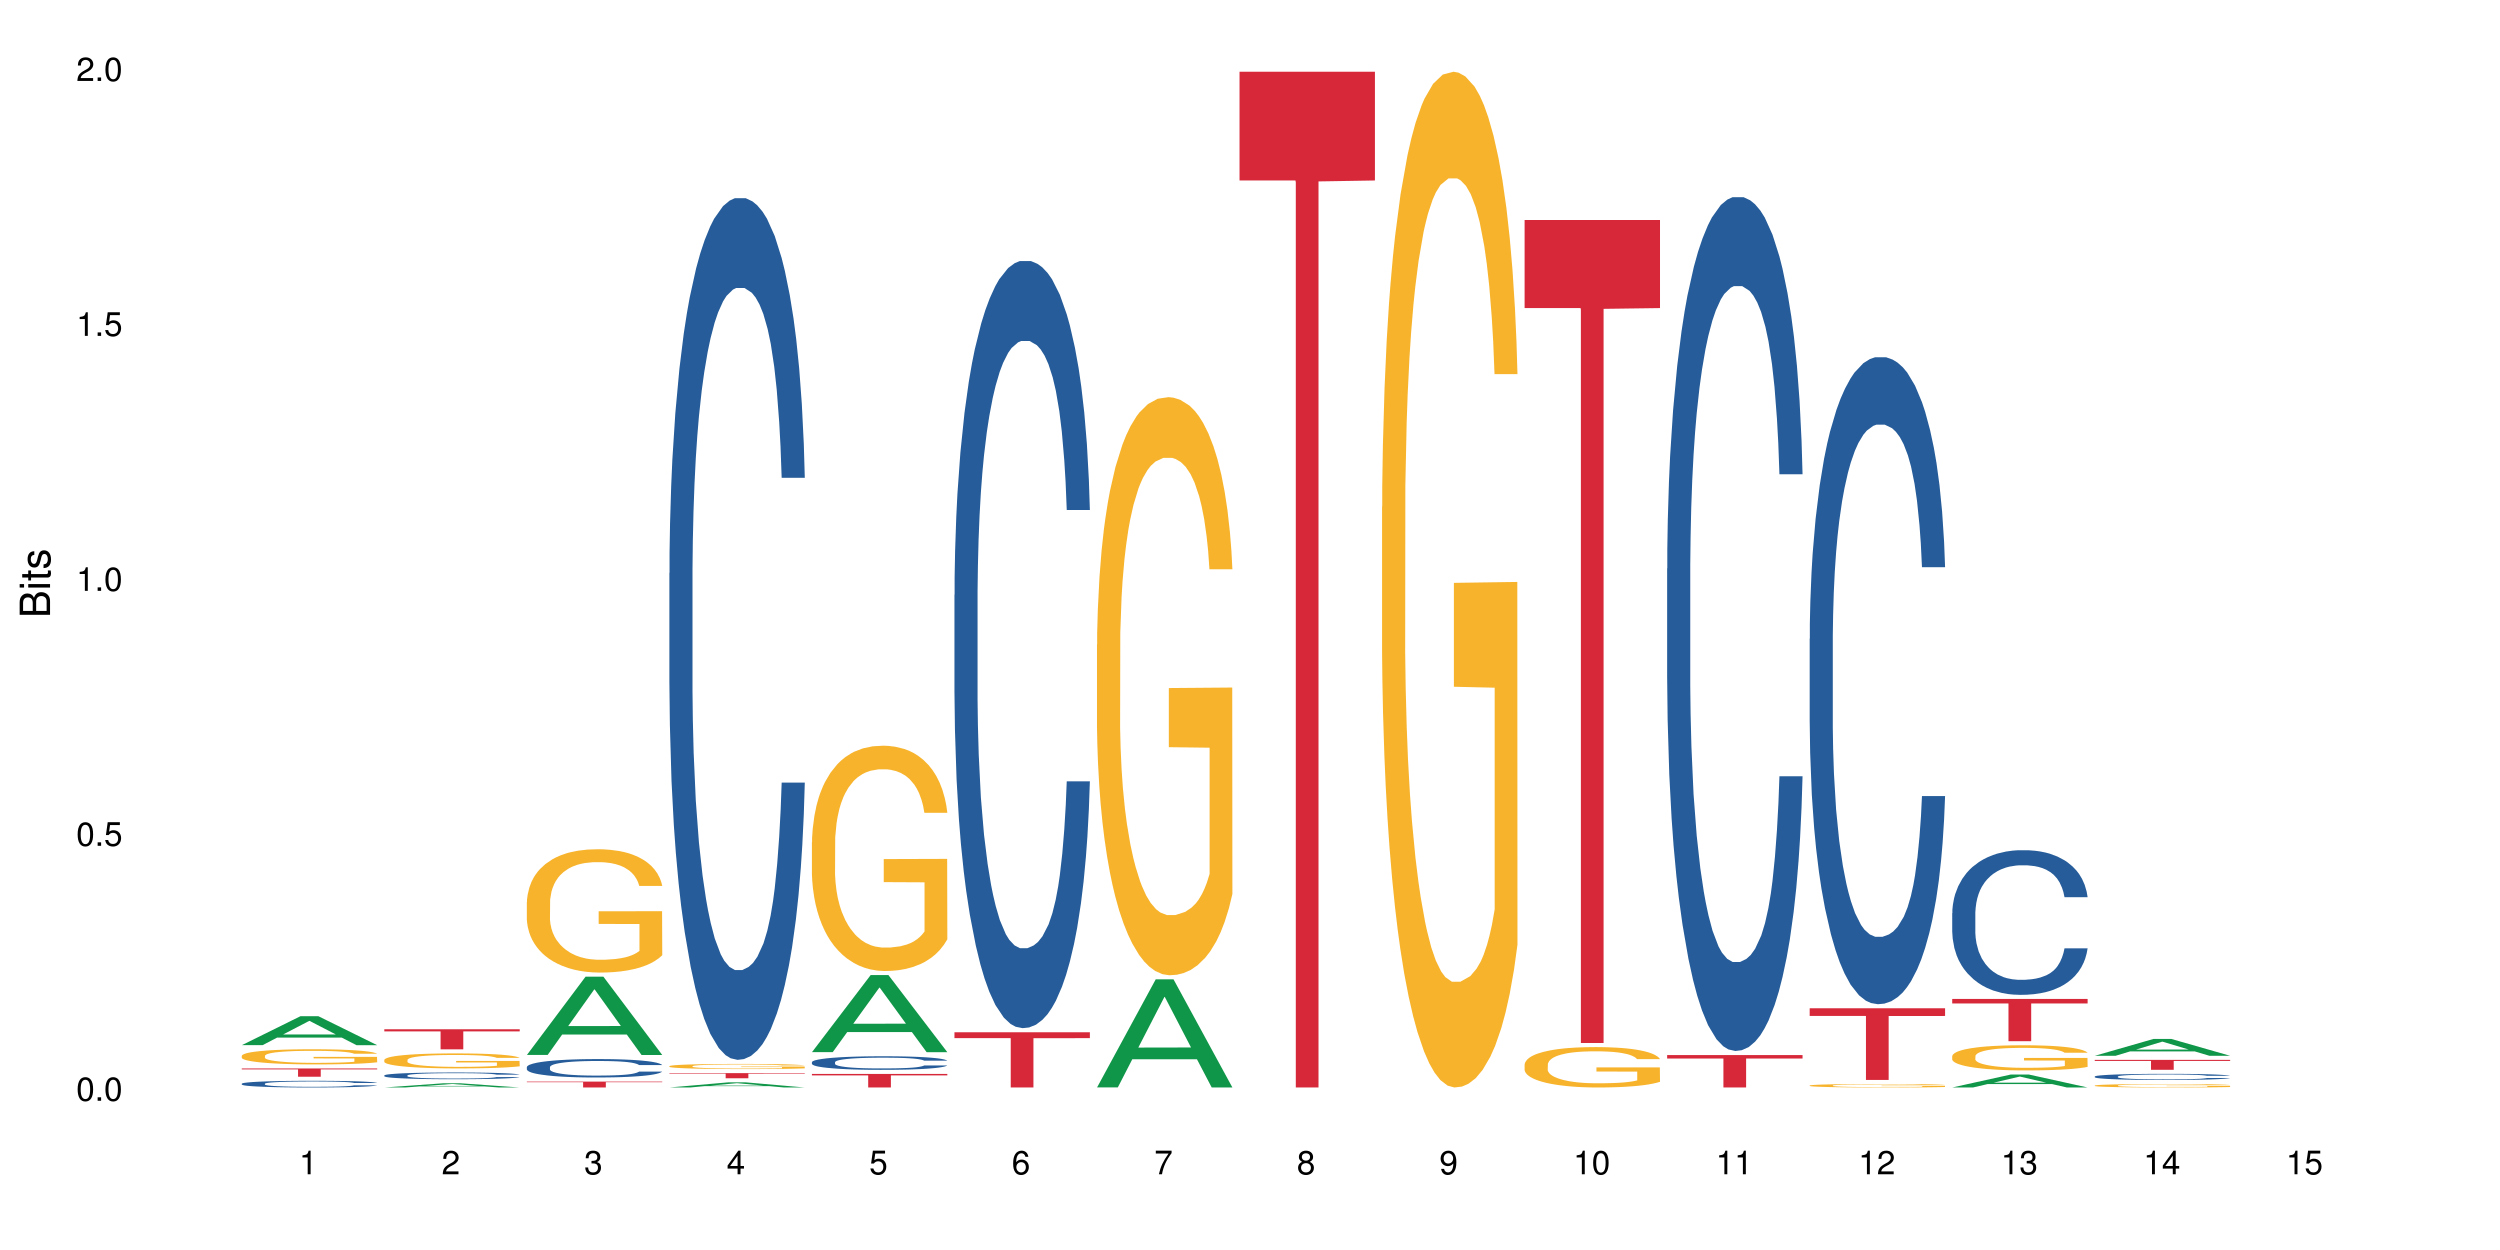 <?xml version="1.0" encoding="UTF-8"?>
<svg xmlns="http://www.w3.org/2000/svg" xmlns:xlink="http://www.w3.org/1999/xlink" width="720pt" height="360pt" viewBox="0 0 720 360" version="1.1">
<defs>
<g>
<symbol overflow="visible" id="glyph0-0">
<path style="stroke:none;" d=""/>
</symbol>
<symbol overflow="visible" id="glyph0-1">
<path style="stroke:none;" d="M 2.641 -6.797 C 2 -6.797 1.422 -6.531 1.078 -6.047 C 0.641 -5.453 0.406 -4.547 0.406 -3.297 C 0.406 -1 1.188 0.219 2.641 0.219 C 4.078 0.219 4.859 -1 4.859 -3.234 C 4.859 -4.562 4.656 -5.438 4.203 -6.047 C 3.844 -6.531 3.281 -6.797 2.641 -6.797 Z M 2.641 -6.047 C 3.547 -6.047 4 -5.125 4 -3.312 C 4 -1.375 3.562 -0.484 2.625 -0.484 C 1.734 -0.484 1.281 -1.422 1.281 -3.281 C 1.281 -5.141 1.734 -6.047 2.641 -6.047 Z M 2.641 -6.047 "/>
</symbol>
<symbol overflow="visible" id="glyph0-2">
<path style="stroke:none;" d="M 1.828 -1 L 0.828 -1 L 0.828 0 L 1.828 0 Z M 1.828 -1 "/>
</symbol>
<symbol overflow="visible" id="glyph0-3">
<path style="stroke:none;" d="M 4.562 -6.797 L 1.062 -6.797 L 0.547 -3.094 L 1.328 -3.094 C 1.719 -3.562 2.047 -3.734 2.578 -3.734 C 3.484 -3.734 4.062 -3.109 4.062 -2.094 C 4.062 -1.125 3.484 -0.531 2.578 -0.531 C 1.828 -0.531 1.375 -0.906 1.188 -1.672 L 0.328 -1.672 C 0.453 -1.109 0.547 -0.844 0.75 -0.594 C 1.125 -0.078 1.828 0.219 2.594 0.219 C 3.969 0.219 4.922 -0.781 4.922 -2.219 C 4.922 -3.562 4.031 -4.484 2.719 -4.484 C 2.25 -4.484 1.859 -4.359 1.469 -4.062 L 1.734 -5.969 L 4.562 -5.969 Z M 4.562 -6.797 "/>
</symbol>
<symbol overflow="visible" id="glyph0-4">
<path style="stroke:none;" d="M 2.484 -4.844 L 2.484 0 L 3.328 0 L 3.328 -6.797 L 2.766 -6.797 C 2.469 -5.75 2.281 -5.609 0.984 -5.453 L 0.984 -4.844 Z M 2.484 -4.844 "/>
</symbol>
<symbol overflow="visible" id="glyph0-5">
<path style="stroke:none;" d="M 4.859 -0.828 L 1.281 -0.828 C 1.359 -1.391 1.672 -1.75 2.5 -2.234 L 3.469 -2.75 C 4.406 -3.266 4.906 -3.969 4.906 -4.812 C 4.906 -5.375 4.672 -5.906 4.266 -6.266 C 3.859 -6.625 3.375 -6.797 2.719 -6.797 C 1.859 -6.797 1.219 -6.5 0.844 -5.922 C 0.609 -5.562 0.5 -5.125 0.484 -4.438 L 1.328 -4.438 C 1.359 -4.906 1.406 -5.188 1.531 -5.406 C 1.75 -5.812 2.188 -6.062 2.703 -6.062 C 3.469 -6.062 4.031 -5.516 4.031 -4.781 C 4.031 -4.25 3.719 -3.797 3.125 -3.438 L 2.234 -2.938 C 0.812 -2.141 0.406 -1.5 0.328 0 L 4.859 0 Z M 4.859 -0.828 "/>
</symbol>
<symbol overflow="visible" id="glyph0-6">
<path style="stroke:none;" d="M 2.125 -3.125 L 2.578 -3.125 C 3.516 -3.125 3.984 -2.703 3.984 -1.891 C 3.984 -1.031 3.469 -0.531 2.578 -0.531 C 1.656 -0.531 1.203 -0.984 1.156 -1.969 L 0.312 -1.969 C 0.344 -1.422 0.438 -1.078 0.609 -0.766 C 0.953 -0.109 1.625 0.219 2.547 0.219 C 3.953 0.219 4.859 -0.609 4.859 -1.906 C 4.859 -2.766 4.516 -3.25 3.703 -3.516 C 4.344 -3.766 4.656 -4.25 4.656 -4.938 C 4.656 -6.109 3.875 -6.797 2.578 -6.797 C 1.203 -6.797 0.484 -6.047 0.453 -4.609 L 1.297 -4.609 C 1.312 -5.016 1.344 -5.25 1.453 -5.453 C 1.641 -5.828 2.062 -6.062 2.594 -6.062 C 3.344 -6.062 3.797 -5.625 3.797 -4.906 C 3.797 -4.422 3.609 -4.141 3.25 -3.984 C 3.016 -3.891 2.719 -3.844 2.125 -3.844 Z M 2.125 -3.125 "/>
</symbol>
<symbol overflow="visible" id="glyph0-7">
<path style="stroke:none;" d="M 3.141 -1.625 L 3.141 0 L 3.984 0 L 3.984 -1.625 L 4.984 -1.625 L 4.984 -2.391 L 3.984 -2.391 L 3.984 -6.797 L 3.359 -6.797 L 0.266 -2.516 L 0.266 -1.625 Z M 3.141 -2.391 L 1 -2.391 L 3.141 -5.359 Z M 3.141 -2.391 "/>
</symbol>
<symbol overflow="visible" id="glyph0-8">
<path style="stroke:none;" d="M 4.781 -5.031 C 4.609 -6.141 3.891 -6.797 2.844 -6.797 C 2.094 -6.797 1.422 -6.438 1.031 -5.828 C 0.609 -5.172 0.406 -4.344 0.406 -3.094 C 0.406 -1.953 0.578 -1.234 0.984 -0.625 C 1.359 -0.078 1.953 0.219 2.703 0.219 C 3.984 0.219 4.922 -0.734 4.922 -2.078 C 4.922 -3.344 4.062 -4.234 2.844 -4.234 C 2.172 -4.234 1.641 -3.969 1.281 -3.469 C 1.281 -5.125 1.828 -6.047 2.797 -6.047 C 3.391 -6.047 3.797 -5.672 3.938 -5.031 Z M 2.734 -3.484 C 3.547 -3.484 4.062 -2.922 4.062 -2 C 4.062 -1.156 3.484 -0.531 2.703 -0.531 C 1.922 -0.531 1.328 -1.188 1.328 -2.047 C 1.328 -2.891 1.906 -3.484 2.734 -3.484 Z M 2.734 -3.484 "/>
</symbol>
<symbol overflow="visible" id="glyph0-9">
<path style="stroke:none;" d="M 4.984 -6.797 L 0.438 -6.797 L 0.438 -5.969 L 4.109 -5.969 C 2.5 -3.656 1.828 -2.234 1.328 0 L 2.219 0 C 2.594 -2.172 3.453 -4.047 4.984 -6.094 Z M 4.984 -6.797 "/>
</symbol>
<symbol overflow="visible" id="glyph0-10">
<path style="stroke:none;" d="M 3.75 -3.578 C 4.453 -4 4.688 -4.344 4.688 -4.984 C 4.688 -6.047 3.844 -6.797 2.641 -6.797 C 1.438 -6.797 0.594 -6.047 0.594 -4.984 C 0.594 -4.359 0.828 -4.016 1.516 -3.578 C 0.734 -3.203 0.359 -2.641 0.359 -1.891 C 0.359 -0.641 1.297 0.219 2.641 0.219 C 3.984 0.219 4.922 -0.641 4.922 -1.875 C 4.922 -2.641 4.531 -3.203 3.75 -3.578 Z M 2.641 -6.047 C 3.359 -6.047 3.812 -5.625 3.812 -4.969 C 3.812 -4.344 3.344 -3.922 2.641 -3.922 C 1.922 -3.922 1.453 -4.344 1.453 -4.984 C 1.453 -5.625 1.922 -6.047 2.641 -6.047 Z M 2.641 -3.203 C 3.484 -3.203 4.062 -2.672 4.062 -1.875 C 4.062 -1.062 3.484 -0.531 2.625 -0.531 C 1.797 -0.531 1.219 -1.078 1.219 -1.875 C 1.219 -2.672 1.797 -3.203 2.641 -3.203 Z M 2.641 -3.203 "/>
</symbol>
<symbol overflow="visible" id="glyph0-11">
<path style="stroke:none;" d="M 0.516 -1.547 C 0.672 -0.438 1.406 0.219 2.438 0.219 C 3.188 0.219 3.859 -0.141 4.266 -0.75 C 4.688 -1.406 4.891 -2.25 4.891 -3.484 C 4.891 -4.625 4.703 -5.359 4.312 -5.953 C 3.938 -6.5 3.344 -6.797 2.594 -6.797 C 1.297 -6.797 0.359 -5.844 0.359 -4.516 C 0.359 -3.25 1.234 -2.344 2.453 -2.344 C 3.094 -2.344 3.562 -2.578 4.016 -3.109 C 4 -1.453 3.469 -0.531 2.5 -0.531 C 1.906 -0.531 1.484 -0.906 1.359 -1.547 Z M 2.578 -6.062 C 3.375 -6.062 3.969 -5.406 3.969 -4.531 C 3.969 -3.688 3.375 -3.094 2.547 -3.094 C 1.734 -3.094 1.234 -3.672 1.234 -4.578 C 1.234 -5.438 1.797 -6.062 2.578 -6.062 Z M 2.578 -6.062 "/>
</symbol>
<symbol overflow="visible" id="glyph1-0">
<path style="stroke:none;" d=""/>
</symbol>
<symbol overflow="visible" id="glyph1-1">
<path style="stroke:none;" d="M 0 -0.953 L 0 -4.891 C 0 -5.719 -0.234 -6.344 -0.734 -6.797 C -1.188 -7.234 -1.812 -7.469 -2.5 -7.469 C -3.547 -7.469 -4.188 -7 -4.625 -5.875 C -4.984 -6.672 -5.641 -7.094 -6.531 -7.094 C -7.156 -7.094 -7.734 -6.859 -8.141 -6.391 C -8.562 -5.938 -8.75 -5.344 -8.75 -4.5 L -8.75 -0.953 Z M -4.984 -2.062 L -7.766 -2.062 L -7.766 -4.219 C -7.766 -4.844 -7.688 -5.203 -7.453 -5.5 C -7.219 -5.812 -6.859 -5.969 -6.375 -5.969 C -5.906 -5.969 -5.531 -5.812 -5.297 -5.5 C -5.062 -5.203 -4.984 -4.844 -4.984 -4.219 Z M -0.984 -2.062 L -4 -2.062 L -4 -4.781 C -4 -5.328 -3.859 -5.688 -3.578 -5.953 C -3.297 -6.219 -2.922 -6.359 -2.484 -6.359 C -2.062 -6.359 -1.688 -6.219 -1.406 -5.953 C -1.109 -5.688 -0.984 -5.328 -0.984 -4.781 Z M -0.984 -2.062 "/>
</symbol>
<symbol overflow="visible" id="glyph1-2">
<path style="stroke:none;" d="M -6.281 -1.797 L -6.281 -0.797 L 0 -0.797 L 0 -1.797 Z M -8.75 -1.797 L -8.75 -0.797 L -7.484 -0.797 L -7.484 -1.797 Z M -8.75 -1.797 "/>
</symbol>
<symbol overflow="visible" id="glyph1-3">
<path style="stroke:none;" d="M -6.281 -3.047 L -6.281 -2.016 L -8.016 -2.016 L -8.016 -1.016 L -6.281 -1.016 L -6.281 -0.172 L -5.469 -0.172 L -5.469 -1.016 L -0.719 -1.016 C -0.078 -1.016 0.281 -1.453 0.281 -2.234 C 0.281 -2.469 0.25 -2.719 0.188 -3.047 L -0.641 -3.047 C -0.609 -2.922 -0.594 -2.766 -0.594 -2.562 C -0.594 -2.141 -0.719 -2.016 -1.156 -2.016 L -5.469 -2.016 L -5.469 -3.047 Z M -6.281 -3.047 "/>
</symbol>
<symbol overflow="visible" id="glyph1-4">
<path style="stroke:none;" d="M -4.531 -5.25 C -5.766 -5.25 -6.469 -4.422 -6.469 -2.969 C -6.469 -1.516 -5.719 -0.562 -4.547 -0.562 C -3.562 -0.562 -3.094 -1.062 -2.734 -2.562 L -2.516 -3.484 C -2.344 -4.188 -2.094 -4.469 -1.625 -4.469 C -1.047 -4.469 -0.641 -3.875 -0.641 -3 C -0.641 -2.453 -0.797 -2 -1.062 -1.75 C -1.25 -1.594 -1.422 -1.531 -1.875 -1.469 L -1.875 -0.406 C -0.422 -0.453 0.281 -1.266 0.281 -2.922 C 0.281 -4.5 -0.5 -5.516 -1.719 -5.516 C -2.656 -5.516 -3.172 -4.984 -3.469 -3.734 L -3.703 -2.766 C -3.891 -1.953 -4.156 -1.609 -4.594 -1.609 C -5.172 -1.609 -5.547 -2.125 -5.547 -2.938 C -5.547 -3.75 -5.203 -4.172 -4.531 -4.203 Z M -4.531 -5.25 "/>
</symbol>
</g>
</defs>
<g id="surface69852">
<rect x="0" y="0" width="720" height="360" style="fill:rgb(100%,100%,100%);fill-opacity:1;stroke:none;"/>
<path style=" stroke:none;fill-rule:nonzero;fill:rgb(6.275%,58.824%,28.235%);fill-opacity:1;" d="M 69.629 301.004 L 69.672 300.996 L 86.547 292.66 L 91.672 292.66 L 108.629 301.012 L 102.668 301.012 L 98.418 298.832 L 79.797 298.832 L 75.629 301.004 L 69.629 301.004 L 81.586 297.93 L 96.711 297.922 L 89.172 294.027 L 89.086 294.02 L 89.004 294.043 L 81.547 297.922 L 81.586 297.93 Z M 69.629 301.004 "/>
<path style=" stroke:none;fill-rule:nonzero;fill:rgb(14.51%,36.078%,60%);fill-opacity:1;" d="M 69.629 312.109 L 69.676 312.105 L 69.676 312.062 L 69.82 311.996 L 70.152 311.91 L 70.484 311.855 L 71.34 311.75 L 72.531 311.648 L 73.766 311.57 L 74.672 311.527 L 75.48 311.492 L 77.332 311.426 L 78.523 311.395 L 79.809 311.363 L 81.375 311.332 L 82.52 311.316 L 85.086 311.285 L 86.988 311.273 L 88.461 311.27 L 91.648 311.27 L 93.551 311.277 L 94.93 311.285 L 96.453 311.301 L 97.738 311.316 L 99.973 311.355 L 101.969 311.402 L 102.871 311.43 L 104.301 311.484 L 105.395 311.539 L 106.156 311.586 L 107.012 311.648 L 107.77 311.73 L 108.344 311.82 L 108.629 311.895 L 101.969 311.895 L 101.637 311.824 L 101.258 311.77 L 100.543 311.695 L 99.828 311.645 L 98.832 311.594 L 97.926 311.562 L 96.691 311.527 L 95.598 311.508 L 94.453 311.492 L 93.359 311.48 L 91.27 311.469 L 88.844 311.469 L 87.938 311.473 L 86.086 311.488 L 85.086 311.5 L 83.66 311.523 L 82.66 311.547 L 81.473 311.582 L 80.664 311.613 L 79.664 311.66 L 78.949 311.699 L 78.141 311.758 L 77.668 311.801 L 77.238 311.852 L 76.859 311.91 L 76.574 311.969 L 76.383 312.035 L 76.289 312.098 L 76.289 312.371 L 76.383 312.434 L 76.621 312.508 L 77.238 312.617 L 78.141 312.711 L 79.188 312.785 L 80.188 312.836 L 80.758 312.859 L 81.52 312.891 L 82.707 312.926 L 84.422 312.961 L 85.418 312.973 L 86.941 312.988 L 88.512 312.996 L 90.602 312.996 L 92.457 312.988 L 93.695 312.98 L 94.977 312.965 L 96.738 312.934 L 97.832 312.906 L 98.781 312.875 L 99.496 312.84 L 99.973 312.812 L 100.684 312.758 L 101.258 312.699 L 101.684 312.637 L 101.969 312.574 L 108.629 312.574 L 108.344 312.645 L 107.914 312.715 L 107.484 312.766 L 106.82 312.828 L 106.059 312.883 L 104.965 312.945 L 104.062 312.984 L 102.871 313.027 L 101.777 313.062 L 100.59 313.094 L 98.832 313.129 L 97.688 313.145 L 96.453 313.16 L 94.977 313.176 L 93.125 313.188 L 91.125 313.195 L 89.27 313.195 L 87.273 313.191 L 85.801 313.184 L 83.848 313.168 L 81.426 313.137 L 79.664 313.105 L 78.285 313.07 L 77.098 313.035 L 75.766 312.988 L 74.051 312.91 L 73.008 312.852 L 72.293 312.801 L 71.484 312.734 L 70.914 312.672 L 70.246 312.574 L 69.773 312.449 L 69.629 312.352 Z M 69.629 312.109 "/>
<path style=" stroke:none;fill-rule:nonzero;fill:rgb(96.863%,70.196%,16.863%);fill-opacity:1;" d="M 69.629 304.055 L 69.676 304.051 L 69.676 303.973 L 69.867 303.793 L 70.344 303.547 L 70.961 303.344 L 71.625 303.184 L 72.055 303.098 L 72.77 302.98 L 73.387 302.891 L 74.957 302.715 L 76.953 302.547 L 78.047 302.473 L 79.285 302.406 L 81.043 302.332 L 81.852 302.301 L 84.324 302.238 L 87.133 302.199 L 90.223 302.188 L 91.648 302.191 L 93.598 302.207 L 96.262 302.25 L 97.785 302.289 L 98.973 302.332 L 100.211 302.383 L 101.73 302.461 L 103.16 302.559 L 104.301 302.652 L 105.441 302.773 L 106.391 302.898 L 107.199 303.039 L 107.914 303.207 L 108.344 303.348 L 108.629 303.484 L 102.016 303.484 L 101.637 303.348 L 101.207 303.238 L 100.496 303.105 L 99.781 303.012 L 99.066 302.938 L 97.738 302.832 L 96.594 302.77 L 95.168 302.715 L 93.789 302.676 L 92.219 302.652 L 91.27 302.645 L 88.746 302.645 L 86.465 302.672 L 85.133 302.703 L 84.184 302.738 L 82.852 302.797 L 82.043 302.844 L 81.566 302.875 L 80.141 303 L 79.188 303.113 L 78.664 303.188 L 78 303.305 L 77.523 303.414 L 77 303.574 L 76.715 303.691 L 76.336 303.965 L 76.289 304.68 L 76.43 304.832 L 76.715 304.996 L 77.098 305.141 L 77.668 305.289 L 78.238 305.406 L 79.234 305.562 L 80.094 305.664 L 80.758 305.734 L 82.043 305.84 L 82.566 305.875 L 83.801 305.949 L 85.086 306.004 L 86.656 306.051 L 87.844 306.074 L 89.746 306.098 L 92.172 306.098 L 95.027 306.07 L 96.832 306.039 L 98.07 306.008 L 98.879 305.98 L 99.875 305.938 L 100.59 305.898 L 101.258 305.852 L 102.062 305.785 L 102.062 304.832 L 90.316 304.828 L 90.316 304.383 L 108.578 304.379 L 108.629 305.938 L 107.629 306.043 L 106.391 306.148 L 105.203 306.227 L 103.965 306.297 L 102.207 306.371 L 100.781 306.418 L 98.594 306.473 L 96.594 306.512 L 94.504 306.535 L 92.648 306.547 L 90.461 306.551 L 88.512 306.543 L 86.418 306.52 L 84.754 306.488 L 83.23 306.445 L 81.711 306.395 L 79.809 306.312 L 78.57 306.242 L 77.285 306.16 L 76.004 306.059 L 74.859 305.953 L 74.102 305.867 L 73.34 305.773 L 72.531 305.652 L 71.77 305.52 L 71.199 305.395 L 70.676 305.254 L 70.297 305.125 L 69.914 304.945 L 69.723 304.801 L 69.629 304.676 Z M 69.629 304.055 "/>
<path style=" stroke:none;fill-rule:nonzero;fill:rgb(83.922%,15.686%,22.353%);fill-opacity:1;" d="M 69.629 307.727 L 108.629 307.727 L 108.629 307.98 L 92.375 307.98 L 92.375 310.094 L 85.836 310.094 L 85.836 307.984 L 85.742 307.98 L 69.629 307.98 Z M 69.629 307.727 "/>
<path style=" stroke:none;fill-rule:nonzero;fill:rgb(6.275%,58.824%,28.235%);fill-opacity:1;" d="M 110.68 313.195 L 110.723 313.195 L 127.598 311.988 L 132.719 311.988 L 149.68 313.195 L 143.719 313.195 L 139.469 312.883 L 120.848 312.883 L 116.68 313.195 L 110.68 313.195 L 122.637 312.75 L 137.762 312.75 L 130.223 312.188 L 130.137 312.184 L 130.055 312.188 L 122.598 312.75 L 122.637 312.75 Z M 110.68 313.195 "/>
<path style=" stroke:none;fill-rule:nonzero;fill:rgb(14.51%,36.078%,60%);fill-opacity:1;" d="M 110.68 309.719 L 110.727 309.719 L 110.727 309.676 L 110.871 309.609 L 111.203 309.523 L 111.535 309.465 L 112.391 309.359 L 113.582 309.258 L 114.816 309.18 L 115.723 309.133 L 116.531 309.098 L 118.383 309.035 L 119.574 309 L 120.859 308.969 L 122.426 308.938 L 123.57 308.922 L 126.137 308.895 L 128.039 308.883 L 129.512 308.875 L 132.699 308.875 L 134.602 308.883 L 135.98 308.891 L 137.504 308.906 L 138.789 308.922 L 141.023 308.961 L 143.02 309.012 L 143.922 309.039 L 145.352 309.094 L 146.445 309.148 L 147.207 309.191 L 148.062 309.258 L 148.82 309.34 L 149.395 309.43 L 149.68 309.504 L 143.02 309.504 L 142.688 309.434 L 142.305 309.379 L 141.594 309.305 L 140.879 309.254 L 139.883 309.203 L 138.977 309.168 L 137.742 309.137 L 136.648 309.113 L 135.504 309.098 L 134.41 309.09 L 132.32 309.078 L 129.895 309.078 L 128.988 309.082 L 127.137 309.094 L 126.137 309.109 L 124.711 309.133 L 123.711 309.156 L 122.523 309.191 L 121.715 309.223 L 120.715 309.266 L 120 309.309 L 119.191 309.367 L 118.719 309.41 L 118.289 309.461 L 117.91 309.52 L 117.625 309.582 L 117.434 309.648 L 117.34 309.711 L 117.34 309.984 L 117.434 310.051 L 117.672 310.125 L 118.289 310.23 L 119.191 310.324 L 120.238 310.398 L 121.238 310.453 L 121.809 310.477 L 122.57 310.508 L 123.758 310.543 L 125.473 310.578 L 126.469 310.59 L 127.992 310.605 L 129.562 310.613 L 131.652 310.613 L 133.508 310.605 L 134.746 310.598 L 136.027 310.582 L 137.789 310.551 L 138.883 310.523 L 139.832 310.492 L 140.547 310.457 L 141.023 310.43 L 141.734 310.375 L 142.305 310.312 L 142.734 310.25 L 143.02 310.191 L 149.68 310.191 L 149.395 310.262 L 148.965 310.332 L 148.535 310.383 L 147.871 310.445 L 147.109 310.5 L 146.016 310.562 L 145.113 310.602 L 143.922 310.645 L 142.828 310.68 L 141.641 310.711 L 139.883 310.746 L 138.738 310.762 L 137.504 310.777 L 136.027 310.793 L 134.176 310.805 L 132.176 310.812 L 130.32 310.816 L 128.324 310.812 L 126.852 310.805 L 124.898 310.789 L 122.473 310.758 L 120.715 310.723 L 119.336 310.688 L 118.148 310.652 L 116.816 310.605 L 115.102 310.527 L 114.059 310.469 L 113.344 310.418 L 112.535 310.348 L 111.965 310.285 L 111.297 310.188 L 110.824 310.062 L 110.68 309.965 Z M 110.68 309.719 "/>
<path style=" stroke:none;fill-rule:nonzero;fill:rgb(96.863%,70.196%,16.863%);fill-opacity:1;" d="M 110.68 305.23 L 110.727 305.227 L 110.727 305.148 L 110.918 304.969 L 111.395 304.727 L 112.012 304.523 L 112.676 304.367 L 113.105 304.285 L 113.82 304.164 L 114.438 304.078 L 116.008 303.902 L 118.004 303.734 L 119.098 303.664 L 120.336 303.598 L 122.094 303.523 L 122.902 303.496 L 125.375 303.434 L 128.18 303.391 L 131.273 303.379 L 132.699 303.383 L 134.648 303.398 L 137.312 303.445 L 138.836 303.484 L 140.023 303.523 L 141.262 303.574 L 142.781 303.652 L 144.207 303.746 L 145.352 303.844 L 146.492 303.961 L 147.441 304.086 L 148.25 304.227 L 148.965 304.391 L 149.395 304.527 L 149.68 304.668 L 143.066 304.668 L 142.688 304.527 L 142.258 304.422 L 141.547 304.293 L 140.832 304.195 L 140.117 304.121 L 138.789 304.02 L 137.645 303.957 L 136.219 303.902 L 134.84 303.867 L 133.27 303.844 L 132.32 303.836 L 129.797 303.836 L 127.516 303.863 L 126.184 303.895 L 125.234 303.926 L 123.902 303.984 L 123.094 304.031 L 122.617 304.062 L 121.191 304.184 L 120.238 304.297 L 119.715 304.371 L 119.051 304.488 L 118.574 304.594 L 118.051 304.754 L 117.766 304.871 L 117.387 305.141 L 117.34 305.852 L 117.48 306 L 117.766 306.16 L 118.148 306.305 L 118.719 306.453 L 119.289 306.57 L 120.285 306.723 L 121.145 306.824 L 121.809 306.891 L 123.094 307 L 123.617 307.035 L 124.852 307.105 L 126.137 307.16 L 127.707 307.207 L 128.895 307.23 L 130.797 307.25 L 133.223 307.25 L 136.078 307.227 L 137.883 307.195 L 139.121 307.164 L 139.93 307.137 L 140.926 307.094 L 141.641 307.055 L 142.305 307.012 L 143.113 306.941 L 143.113 306 L 131.367 305.996 L 131.367 305.555 L 149.629 305.551 L 149.68 307.094 L 148.68 307.199 L 147.441 307.301 L 146.254 307.383 L 145.016 307.449 L 143.258 307.523 L 141.832 307.57 L 139.645 307.625 L 137.645 307.66 L 135.555 307.684 L 133.699 307.695 L 131.512 307.699 L 129.562 307.691 L 127.469 307.668 L 125.805 307.637 L 124.281 307.598 L 122.762 307.547 L 120.859 307.465 L 119.621 307.398 L 118.336 307.312 L 117.055 307.215 L 115.91 307.109 L 115.152 307.027 L 114.391 306.93 L 113.582 306.812 L 112.82 306.68 L 112.25 306.555 L 111.727 306.418 L 111.348 306.289 L 110.965 306.109 L 110.773 305.969 L 110.68 305.848 Z M 110.68 305.23 "/>
<path style=" stroke:none;fill-rule:nonzero;fill:rgb(83.922%,15.686%,22.353%);fill-opacity:1;" d="M 110.68 296.422 L 149.68 296.422 L 149.68 297.039 L 133.426 297.043 L 133.426 302.207 L 126.887 302.207 L 126.887 297.051 L 126.793 297.039 L 110.68 297.039 Z M 110.68 296.422 "/>
<path style=" stroke:none;fill-rule:nonzero;fill:rgb(6.275%,58.824%,28.235%);fill-opacity:1;" d="M 151.73 303.82 L 151.773 303.801 L 168.648 281.273 L 173.77 281.273 L 190.73 303.844 L 184.77 303.844 L 180.52 297.953 L 161.898 297.953 L 157.73 303.82 L 151.73 303.82 L 163.688 295.516 L 178.812 295.492 L 171.27 284.961 L 171.188 284.941 L 171.105 285.004 L 163.648 295.492 L 163.688 295.516 Z M 151.73 303.82 "/>
<path style=" stroke:none;fill-rule:nonzero;fill:rgb(14.51%,36.078%,60%);fill-opacity:1;" d="M 151.73 307.324 L 151.777 307.32 L 151.777 307.203 L 151.922 307.02 L 152.254 306.785 L 152.586 306.625 L 153.441 306.34 L 154.633 306.062 L 155.867 305.852 L 156.773 305.727 L 157.582 305.629 L 159.434 305.449 L 160.625 305.355 L 161.91 305.273 L 163.477 305.191 L 164.617 305.145 L 167.188 305.066 L 169.09 305.031 L 170.562 305.02 L 173.75 305.02 L 175.652 305.035 L 177.031 305.062 L 178.555 305.102 L 179.84 305.145 L 182.074 305.25 L 184.07 305.387 L 184.973 305.465 L 186.402 305.613 L 187.496 305.758 L 188.254 305.887 L 189.113 306.062 L 189.871 306.281 L 190.445 306.527 L 190.73 306.738 L 184.07 306.738 L 183.738 306.543 L 183.355 306.395 L 182.645 306.195 L 181.93 306.055 L 180.934 305.914 L 180.027 305.82 L 178.793 305.73 L 177.699 305.672 L 176.555 305.629 L 175.461 305.598 L 173.371 305.57 L 170.945 305.57 L 170.039 305.578 L 168.188 305.617 L 167.188 305.652 L 165.762 305.719 L 164.762 305.781 L 163.574 305.879 L 162.766 305.961 L 161.766 306.09 L 161.051 306.199 L 160.242 306.359 L 159.77 306.48 L 159.34 306.617 L 158.961 306.777 L 158.676 306.945 L 158.484 307.125 L 158.391 307.301 L 158.391 308.051 L 158.484 308.227 L 158.723 308.43 L 159.34 308.723 L 160.242 308.98 L 161.289 309.184 L 162.289 309.328 L 162.859 309.398 L 163.621 309.477 L 164.809 309.57 L 166.52 309.668 L 167.52 309.707 L 169.043 309.746 L 170.613 309.766 L 172.703 309.766 L 174.559 309.746 L 175.797 309.723 L 177.078 309.684 L 178.84 309.602 L 179.934 309.523 L 180.883 309.43 L 181.598 309.34 L 182.074 309.262 L 182.785 309.113 L 183.355 308.945 L 183.785 308.777 L 184.07 308.613 L 190.73 308.613 L 190.445 308.805 L 190.016 308.996 L 189.586 309.137 L 188.922 309.305 L 188.16 309.457 L 187.066 309.625 L 186.164 309.738 L 184.973 309.859 L 183.879 309.949 L 182.691 310.031 L 180.934 310.129 L 179.789 310.176 L 178.555 310.223 L 177.078 310.262 L 175.227 310.293 L 173.227 310.312 L 171.371 310.316 L 169.375 310.309 L 167.902 310.289 L 165.949 310.246 L 163.523 310.156 L 161.766 310.066 L 160.387 309.973 L 159.199 309.879 L 157.867 309.746 L 156.152 309.531 L 155.105 309.367 L 154.395 309.234 L 153.586 309.043 L 153.016 308.875 L 152.348 308.602 L 151.875 308.258 L 151.73 307.992 Z M 151.73 307.324 "/>
<path style=" stroke:none;fill-rule:nonzero;fill:rgb(96.863%,70.196%,16.863%);fill-opacity:1;" d="M 151.73 259.797 L 151.777 259.762 L 151.777 259.113 L 151.969 257.656 L 152.445 255.645 L 153.062 253.988 L 153.727 252.691 L 154.156 252.012 L 154.871 251.039 L 155.488 250.324 L 157.059 248.863 L 159.055 247.5 L 160.148 246.918 L 161.387 246.367 L 163.145 245.75 L 163.953 245.523 L 166.426 245.004 L 169.23 244.68 L 172.324 244.582 L 173.75 244.613 L 175.699 244.746 L 178.363 245.102 L 179.887 245.426 L 181.074 245.75 L 182.312 246.172 L 183.832 246.82 L 185.258 247.598 L 186.402 248.379 L 187.543 249.352 L 188.492 250.391 L 189.301 251.523 L 190.016 252.887 L 190.445 254.023 L 190.73 255.156 L 184.117 255.156 L 183.738 254.023 L 183.309 253.145 L 182.598 252.074 L 181.883 251.297 L 181.168 250.68 L 179.84 249.836 L 178.695 249.316 L 177.27 248.863 L 175.891 248.57 L 174.32 248.379 L 173.371 248.312 L 170.848 248.312 L 168.566 248.539 L 167.234 248.801 L 166.285 249.059 L 164.953 249.547 L 164.145 249.934 L 163.668 250.195 L 162.242 251.199 L 161.289 252.109 L 160.766 252.723 L 160.102 253.695 L 159.625 254.574 L 159.102 255.871 L 158.816 256.844 L 158.438 259.051 L 158.391 264.887 L 158.531 266.121 L 158.816 267.449 L 159.199 268.617 L 159.77 269.852 L 160.34 270.793 L 161.336 272.055 L 162.195 272.898 L 162.859 273.449 L 164.145 274.328 L 164.668 274.617 L 165.902 275.203 L 167.188 275.656 L 168.758 276.047 L 169.945 276.242 L 171.848 276.402 L 174.273 276.402 L 177.129 276.207 L 178.934 275.949 L 180.172 275.688 L 180.98 275.461 L 181.977 275.105 L 182.691 274.781 L 183.355 274.426 L 184.164 273.871 L 184.164 266.121 L 172.418 266.09 L 172.418 262.453 L 190.68 262.422 L 190.73 275.105 L 189.73 275.98 L 188.492 276.824 L 187.305 277.473 L 186.066 278.023 L 184.309 278.641 L 182.883 279.031 L 180.695 279.484 L 178.695 279.777 L 176.605 279.969 L 174.75 280.066 L 172.562 280.102 L 170.613 280.035 L 168.52 279.84 L 166.855 279.582 L 165.332 279.258 L 163.812 278.836 L 161.91 278.152 L 160.672 277.602 L 159.387 276.922 L 158.105 276.109 L 156.961 275.234 L 156.203 274.555 L 155.441 273.773 L 154.633 272.801 L 153.871 271.699 L 153.301 270.695 L 152.777 269.559 L 152.398 268.488 L 152.016 267.027 L 151.824 265.859 L 151.73 264.855 Z M 151.73 259.797 "/>
<path style=" stroke:none;fill-rule:nonzero;fill:rgb(83.922%,15.686%,22.353%);fill-opacity:1;" d="M 151.73 311.492 L 190.73 311.492 L 190.73 311.676 L 174.477 311.676 L 174.477 313.195 L 167.938 313.195 L 167.938 311.68 L 167.84 311.676 L 151.73 311.676 Z M 151.73 311.492 "/>
<path style=" stroke:none;fill-rule:nonzero;fill:rgb(6.275%,58.824%,28.235%);fill-opacity:1;" d="M 192.781 313.195 L 192.824 313.191 L 209.695 311.719 L 214.82 311.719 L 231.781 313.195 L 225.82 313.195 L 221.57 312.809 L 202.949 312.809 L 198.781 313.195 L 192.781 313.195 L 204.738 312.652 L 219.863 312.648 L 212.32 311.961 L 212.238 311.957 L 212.156 311.961 L 204.699 312.648 L 204.738 312.652 Z M 192.781 313.195 "/>
<path style=" stroke:none;fill-rule:nonzero;fill:rgb(14.51%,36.078%,60%);fill-opacity:1;" d="M 192.781 165.059 L 192.828 164.832 L 192.828 159.387 L 192.973 150.77 L 193.305 139.883 L 193.637 132.395 L 194.492 119.012 L 195.684 106.082 L 196.918 96.102 L 197.824 90.207 L 198.633 85.668 L 200.484 77.277 L 201.676 72.969 L 202.957 69.109 L 204.527 65.254 L 205.668 62.988 L 208.238 59.355 L 210.141 57.77 L 211.613 57.09 L 214.801 57.09 L 216.703 57.996 L 218.082 59.129 L 219.605 60.945 L 220.887 62.988 L 223.125 67.977 L 225.121 74.328 L 226.023 77.957 L 227.453 84.988 L 228.547 91.793 L 229.305 97.691 L 230.164 106.082 L 230.922 116.293 L 231.496 127.859 L 231.781 137.613 L 225.121 137.613 L 224.789 128.539 L 224.406 121.508 L 223.695 112.207 L 222.98 105.629 L 221.984 99.051 L 221.078 94.742 L 219.844 90.434 L 218.75 87.711 L 217.605 85.668 L 216.512 84.309 L 214.422 82.949 L 211.996 82.949 L 211.09 83.402 L 209.238 85.215 L 208.238 86.805 L 206.812 89.98 L 205.812 92.93 L 204.625 97.465 L 203.816 101.32 L 202.816 107.219 L 202.102 112.434 L 201.293 119.922 L 200.82 125.59 L 200.391 131.941 L 200.012 139.426 L 199.727 147.367 L 199.535 155.758 L 199.441 163.926 L 199.441 199.082 L 199.535 207.25 L 199.773 216.777 L 200.391 230.613 L 201.293 242.633 L 202.34 252.16 L 203.34 258.965 L 203.91 262.141 L 204.672 265.77 L 205.859 270.309 L 207.57 274.844 L 208.57 276.66 L 210.094 278.473 L 211.664 279.379 L 213.754 279.379 L 215.609 278.473 L 216.848 277.34 L 218.129 275.523 L 219.891 271.668 L 220.984 268.039 L 221.934 263.73 L 222.648 259.418 L 223.125 255.789 L 223.836 248.758 L 224.406 241.047 L 224.836 233.109 L 225.121 225.395 L 231.781 225.395 L 231.496 234.469 L 231.066 243.316 L 230.637 249.895 L 229.973 257.832 L 229.211 264.863 L 228.117 272.801 L 227.215 278.02 L 226.023 283.691 L 224.93 288 L 223.742 291.855 L 221.984 296.391 L 220.84 298.66 L 219.605 300.703 L 218.129 302.516 L 216.277 304.105 L 214.277 305.012 L 212.422 305.238 L 210.426 304.785 L 208.953 303.879 L 207 301.836 L 204.574 297.754 L 202.816 293.445 L 201.438 289.133 L 200.25 284.598 L 198.918 278.473 L 197.203 268.492 L 196.156 260.781 L 195.445 254.43 L 194.637 245.582 L 194.066 237.645 L 193.398 224.941 L 192.926 208.836 L 192.781 196.359 Z M 192.781 165.059 "/>
<path style=" stroke:none;fill-rule:nonzero;fill:rgb(96.863%,70.196%,16.863%);fill-opacity:1;" d="M 192.781 307.047 L 192.828 307.047 L 192.828 307.02 L 193.02 306.957 L 193.496 306.875 L 194.113 306.805 L 194.777 306.75 L 195.207 306.723 L 195.922 306.684 L 196.539 306.652 L 198.109 306.59 L 200.105 306.535 L 201.199 306.512 L 202.438 306.488 L 204.195 306.461 L 205.004 306.453 L 207.477 306.43 L 210.281 306.418 L 213.375 306.414 L 214.801 306.414 L 216.75 306.422 L 219.414 306.434 L 220.938 306.449 L 222.125 306.461 L 223.363 306.48 L 224.883 306.508 L 226.309 306.539 L 227.453 306.57 L 228.594 306.613 L 229.543 306.656 L 230.352 306.703 L 231.066 306.758 L 231.496 306.805 L 231.781 306.852 L 225.168 306.852 L 224.789 306.805 L 224.359 306.77 L 223.648 306.727 L 222.934 306.691 L 222.219 306.668 L 220.887 306.633 L 219.746 306.609 L 218.32 306.59 L 216.941 306.578 L 215.371 306.57 L 211.898 306.57 L 209.617 306.578 L 208.285 306.59 L 207.336 306.602 L 206.004 306.621 L 205.195 306.637 L 204.719 306.648 L 203.293 306.688 L 202.34 306.727 L 201.816 306.754 L 201.152 306.793 L 200.676 306.828 L 200.152 306.883 L 199.867 306.922 L 199.488 307.016 L 199.441 307.258 L 199.582 307.309 L 199.867 307.363 L 200.25 307.414 L 200.82 307.465 L 201.391 307.504 L 202.387 307.555 L 203.246 307.59 L 203.91 307.613 L 205.195 307.652 L 205.719 307.664 L 206.953 307.688 L 208.238 307.707 L 209.809 307.723 L 210.996 307.73 L 212.898 307.738 L 215.324 307.738 L 218.18 307.73 L 219.984 307.719 L 221.223 307.707 L 222.031 307.699 L 223.027 307.684 L 223.742 307.668 L 224.406 307.656 L 225.215 307.633 L 225.215 307.309 L 213.469 307.309 L 213.469 307.156 L 231.73 307.156 L 231.781 307.684 L 230.781 307.719 L 229.543 307.754 L 228.355 307.781 L 227.117 307.805 L 225.359 307.832 L 223.934 307.848 L 221.746 307.867 L 219.746 307.879 L 217.656 307.887 L 215.801 307.891 L 213.613 307.891 L 211.664 307.887 L 209.57 307.879 L 207.906 307.871 L 204.859 307.84 L 202.957 307.809 L 201.723 307.789 L 199.152 307.727 L 198.012 307.688 L 197.25 307.66 L 196.492 307.629 L 195.684 307.586 L 194.922 307.543 L 194.352 307.5 L 193.828 307.453 L 193.445 307.406 L 193.066 307.348 L 192.875 307.297 L 192.781 307.258 Z M 192.781 307.047 "/>
<path style=" stroke:none;fill-rule:nonzero;fill:rgb(83.922%,15.686%,22.353%);fill-opacity:1;" d="M 192.781 309.066 L 231.781 309.066 L 231.781 309.223 L 215.527 309.227 L 215.527 310.543 L 208.988 310.543 L 208.988 309.227 L 208.891 309.223 L 192.781 309.223 Z M 192.781 309.066 "/>
<path style=" stroke:none;fill-rule:nonzero;fill:rgb(6.275%,58.824%,28.235%);fill-opacity:1;" d="M 233.832 303.012 L 233.875 302.988 L 250.746 280.828 L 255.871 280.828 L 272.832 303.031 L 266.871 303.031 L 262.621 297.234 L 244 297.234 L 239.832 303.012 L 233.832 303.012 L 245.789 294.84 L 260.914 294.816 L 253.371 284.457 L 253.289 284.434 L 253.207 284.496 L 245.75 294.816 L 245.789 294.84 Z M 233.832 303.012 "/>
<path style=" stroke:none;fill-rule:nonzero;fill:rgb(14.51%,36.078%,60%);fill-opacity:1;" d="M 233.832 305.906 L 233.879 305.902 L 233.879 305.816 L 234.023 305.68 L 234.355 305.512 L 234.688 305.391 L 235.543 305.18 L 236.734 304.977 L 237.969 304.82 L 238.875 304.727 L 239.684 304.656 L 241.535 304.523 L 242.727 304.457 L 244.008 304.395 L 245.578 304.336 L 246.719 304.301 L 249.289 304.242 L 251.191 304.219 L 252.664 304.207 L 255.852 304.207 L 257.754 304.219 L 259.133 304.238 L 260.656 304.266 L 261.938 304.301 L 264.176 304.379 L 266.172 304.477 L 267.074 304.535 L 268.504 304.645 L 269.598 304.754 L 270.355 304.844 L 271.215 304.977 L 271.973 305.137 L 272.543 305.32 L 272.832 305.473 L 266.172 305.473 L 265.84 305.332 L 265.457 305.219 L 264.746 305.074 L 264.031 304.969 L 263.031 304.867 L 262.129 304.801 L 260.895 304.73 L 259.801 304.688 L 258.656 304.656 L 257.562 304.637 L 255.473 304.613 L 253.047 304.613 L 252.141 304.621 L 250.289 304.648 L 249.289 304.676 L 247.863 304.723 L 246.863 304.77 L 245.676 304.844 L 244.867 304.902 L 243.867 304.996 L 243.152 305.078 L 242.344 305.195 L 241.871 305.285 L 241.441 305.387 L 241.062 305.504 L 240.777 305.629 L 240.586 305.762 L 240.492 305.887 L 240.492 306.441 L 240.586 306.57 L 240.824 306.719 L 241.441 306.938 L 242.344 307.129 L 243.391 307.277 L 244.391 307.387 L 244.961 307.434 L 245.723 307.492 L 246.91 307.562 L 248.621 307.637 L 249.621 307.664 L 251.145 307.691 L 252.711 307.707 L 254.805 307.707 L 256.66 307.691 L 257.898 307.676 L 259.18 307.645 L 260.941 307.586 L 262.035 307.527 L 262.984 307.461 L 263.699 307.391 L 264.176 307.336 L 264.887 307.223 L 265.457 307.102 L 265.887 306.977 L 266.172 306.855 L 272.832 306.855 L 272.543 307 L 272.117 307.137 L 271.688 307.242 L 271.023 307.367 L 270.262 307.477 L 269.168 307.602 L 268.266 307.684 L 267.074 307.773 L 265.98 307.844 L 264.793 307.902 L 263.031 307.973 L 261.891 308.012 L 260.656 308.043 L 259.18 308.07 L 257.324 308.098 L 255.328 308.109 L 253.473 308.113 L 251.477 308.105 L 250.004 308.094 L 248.051 308.059 L 245.625 307.996 L 243.867 307.93 L 242.488 307.859 L 241.297 307.789 L 239.969 307.691 L 238.254 307.535 L 237.207 307.414 L 236.496 307.312 L 235.688 307.176 L 235.117 307.051 L 234.449 306.848 L 233.977 306.594 L 233.832 306.398 Z M 233.832 305.906 "/>
<path style=" stroke:none;fill-rule:nonzero;fill:rgb(96.863%,70.196%,16.863%);fill-opacity:1;" d="M 233.832 242.555 L 233.879 242.496 L 233.879 241.309 L 234.07 238.645 L 234.547 234.969 L 235.164 231.945 L 235.828 229.574 L 236.258 228.332 L 236.973 226.555 L 237.59 225.25 L 239.16 222.582 L 241.156 220.094 L 242.25 219.027 L 243.488 218.02 L 245.246 216.895 L 246.055 216.477 L 248.527 215.531 L 251.332 214.938 L 254.426 214.758 L 255.852 214.82 L 257.801 215.055 L 260.465 215.707 L 261.988 216.301 L 263.176 216.895 L 264.414 217.664 L 265.934 218.848 L 267.359 220.27 L 268.504 221.691 L 269.645 223.473 L 270.594 225.367 L 271.402 227.441 L 272.117 229.93 L 272.543 232.004 L 272.832 234.078 L 266.219 234.078 L 265.84 232.004 L 265.41 230.406 L 264.699 228.449 L 263.984 227.027 L 263.27 225.902 L 261.938 224.359 L 260.797 223.41 L 259.371 222.582 L 257.992 222.051 L 256.422 221.691 L 255.473 221.574 L 252.949 221.574 L 250.668 221.988 L 249.336 222.465 L 248.387 222.938 L 247.055 223.828 L 246.246 224.539 L 245.77 225.012 L 244.344 226.848 L 243.391 228.508 L 242.867 229.633 L 242.203 231.414 L 241.727 233.012 L 241.203 235.383 L 240.918 237.16 L 240.539 241.191 L 240.492 251.859 L 240.633 254.109 L 240.918 256.539 L 241.297 258.676 L 241.871 260.926 L 242.441 262.645 L 243.438 264.957 L 244.297 266.496 L 244.961 267.504 L 246.246 269.105 L 246.77 269.637 L 248.004 270.703 L 249.289 271.535 L 250.859 272.246 L 252.047 272.602 L 253.949 272.898 L 256.375 272.898 L 259.227 272.543 L 261.035 272.066 L 262.273 271.594 L 263.082 271.18 L 264.078 270.527 L 264.793 269.934 L 265.457 269.281 L 266.266 268.273 L 266.266 254.109 L 254.52 254.051 L 254.52 247.414 L 272.781 247.355 L 272.832 270.527 L 271.832 272.125 L 270.594 273.668 L 269.406 274.852 L 268.168 275.859 L 266.41 276.988 L 264.984 277.699 L 262.797 278.527 L 260.797 279.062 L 258.707 279.418 L 256.852 279.594 L 254.664 279.652 L 252.711 279.535 L 250.621 279.18 L 248.957 278.703 L 247.434 278.113 L 245.91 277.344 L 244.008 276.098 L 242.773 275.09 L 241.488 273.844 L 240.203 272.363 L 239.062 270.766 L 238.301 269.52 L 237.543 268.098 L 236.734 266.32 L 235.973 264.305 L 235.402 262.465 L 234.879 260.391 L 234.496 258.438 L 234.117 255.77 L 233.926 253.637 L 233.832 251.801 Z M 233.832 242.555 "/>
<path style=" stroke:none;fill-rule:nonzero;fill:rgb(83.922%,15.686%,22.353%);fill-opacity:1;" d="M 233.832 309.289 L 272.832 309.289 L 272.832 309.707 L 256.578 309.711 L 256.578 313.195 L 250.039 313.195 L 250.039 309.715 L 249.941 309.707 L 233.832 309.707 Z M 233.832 309.289 "/>
<path style=" stroke:none;fill-rule:nonzero;fill:rgb(14.51%,36.078%,60%);fill-opacity:1;" d="M 274.883 171.309 L 274.93 171.105 L 274.93 166.258 L 275.074 158.586 L 275.406 148.891 L 275.738 142.227 L 276.594 130.312 L 277.785 118.801 L 279.02 109.914 L 279.926 104.664 L 280.734 100.625 L 282.586 93.152 L 283.777 89.316 L 285.059 85.883 L 286.629 82.449 L 287.77 80.43 L 290.34 77.199 L 292.242 75.785 L 293.715 75.18 L 296.902 75.18 L 298.805 75.988 L 300.184 76.996 L 301.707 78.613 L 302.988 80.43 L 305.227 84.875 L 307.223 90.527 L 308.125 93.758 L 309.555 100.02 L 310.648 106.078 L 311.406 111.328 L 312.266 118.801 L 313.023 127.887 L 313.594 138.188 L 313.883 146.871 L 307.223 146.871 L 306.891 138.793 L 306.508 132.531 L 305.797 124.254 L 305.082 118.398 L 304.082 112.539 L 303.18 108.703 L 301.945 104.867 L 300.852 102.441 L 299.707 100.625 L 298.613 99.414 L 296.523 98.203 L 294.098 98.203 L 293.191 98.605 L 291.34 100.223 L 290.34 101.637 L 288.914 104.461 L 287.914 107.086 L 286.727 111.125 L 285.918 114.559 L 284.918 119.809 L 284.203 124.457 L 283.395 131.121 L 282.922 136.168 L 282.492 141.824 L 282.113 148.488 L 281.828 155.555 L 281.637 163.027 L 281.539 170.297 L 281.539 201.598 L 281.637 208.871 L 281.875 217.352 L 282.492 229.672 L 283.395 240.375 L 284.441 248.855 L 285.441 254.914 L 286.012 257.742 L 286.773 260.973 L 287.961 265.012 L 289.672 269.051 L 290.672 270.664 L 292.195 272.281 L 293.762 273.09 L 295.855 273.09 L 297.711 272.281 L 298.949 271.27 L 300.23 269.656 L 301.992 266.223 L 303.086 262.992 L 304.035 259.156 L 304.75 255.316 L 305.227 252.086 L 305.938 245.824 L 306.508 238.961 L 306.938 231.891 L 307.223 225.023 L 313.883 225.023 L 313.594 233.102 L 313.168 240.98 L 312.738 246.836 L 312.074 253.902 L 311.312 260.164 L 310.219 267.23 L 309.316 271.879 L 308.125 276.926 L 307.031 280.762 L 305.844 284.195 L 304.082 288.234 L 302.941 290.254 L 301.707 292.07 L 300.23 293.688 L 298.375 295.102 L 296.379 295.91 L 294.523 296.109 L 292.527 295.707 L 291.051 294.898 L 289.102 293.082 L 286.676 289.445 L 284.918 285.609 L 283.539 281.773 L 282.348 277.734 L 281.02 272.281 L 279.305 263.395 L 278.258 256.527 L 277.547 250.875 L 276.738 243 L 276.168 235.93 L 275.5 224.621 L 275.027 210.281 L 274.883 199.176 Z M 274.883 171.309 "/>
<path style=" stroke:none;fill-rule:nonzero;fill:rgb(83.922%,15.686%,22.353%);fill-opacity:1;" d="M 274.883 297.285 L 313.883 297.285 L 313.883 298.988 L 297.629 299.004 L 297.629 313.195 L 291.09 313.195 L 291.09 299.02 L 290.992 298.988 L 274.883 298.988 Z M 274.883 297.285 "/>
<path style=" stroke:none;fill-rule:nonzero;fill:rgb(6.275%,58.824%,28.235%);fill-opacity:1;" d="M 315.934 313.168 L 315.977 313.137 L 332.848 282.051 L 337.973 282.051 L 354.93 313.195 L 348.973 313.195 L 344.723 305.066 L 326.102 305.066 L 321.934 313.168 L 315.934 313.168 L 327.891 301.703 L 343.016 301.672 L 335.473 287.137 L 335.391 287.109 L 335.309 287.195 L 327.848 301.672 L 327.891 301.703 Z M 315.934 313.168 "/>
<path style=" stroke:none;fill-rule:nonzero;fill:rgb(96.863%,70.196%,16.863%);fill-opacity:1;" d="M 315.934 185.691 L 315.98 185.539 L 315.98 182.496 L 316.172 175.656 L 316.648 166.227 L 317.266 158.473 L 317.93 152.391 L 318.359 149.199 L 319.074 144.637 L 319.691 141.293 L 321.262 134.449 L 323.258 128.062 L 324.352 125.328 L 325.586 122.742 L 327.348 119.852 L 328.156 118.789 L 330.629 116.355 L 333.434 114.836 L 336.527 114.379 L 337.953 114.531 L 339.902 115.141 L 342.566 116.812 L 344.09 118.332 L 345.277 119.852 L 346.516 121.828 L 348.035 124.871 L 349.461 128.52 L 350.605 132.168 L 351.746 136.73 L 352.695 141.598 L 353.504 146.918 L 354.219 153.305 L 354.645 158.625 L 354.93 163.949 L 348.32 163.949 L 347.941 158.625 L 347.512 154.52 L 346.801 149.504 L 346.086 145.855 L 345.371 142.965 L 344.039 139.012 L 342.898 136.578 L 341.473 134.449 L 340.094 133.082 L 338.523 132.168 L 337.574 131.863 L 335.051 131.863 L 332.77 132.93 L 331.438 134.145 L 330.488 135.363 L 329.156 137.645 L 328.348 139.469 L 327.871 140.684 L 326.445 145.398 L 325.492 149.656 L 324.969 152.543 L 324.305 157.105 L 323.828 161.211 L 323.305 167.293 L 323.02 171.855 L 322.641 182.195 L 322.59 209.562 L 322.734 215.34 L 323.02 221.574 L 323.398 227.047 L 323.973 232.828 L 324.543 237.234 L 325.539 243.164 L 326.395 247.117 L 327.062 249.703 L 328.348 253.809 L 328.871 255.176 L 330.105 257.914 L 331.391 260.043 L 332.961 261.867 L 334.148 262.781 L 336.051 263.539 L 338.477 263.539 L 341.328 262.629 L 343.137 261.41 L 344.375 260.195 L 345.184 259.133 L 346.18 257.457 L 346.895 255.938 L 347.559 254.266 L 348.367 251.68 L 348.367 215.34 L 336.621 215.188 L 336.621 198.16 L 354.883 198.008 L 354.93 257.457 L 353.934 261.562 L 352.695 265.516 L 351.508 268.559 L 350.27 271.145 L 348.512 274.031 L 347.086 275.855 L 344.898 277.984 L 342.898 279.355 L 340.809 280.266 L 338.953 280.723 L 336.766 280.875 L 334.812 280.57 L 332.723 279.656 L 331.059 278.441 L 329.535 276.922 L 328.012 274.945 L 326.109 271.75 L 324.875 269.168 L 323.59 265.973 L 322.305 262.172 L 321.164 258.066 L 320.402 254.875 L 319.645 251.223 L 318.836 246.664 L 318.074 241.492 L 317.504 236.781 L 316.98 231.457 L 316.598 226.441 L 316.219 219.598 L 316.027 214.125 L 315.934 209.41 Z M 315.934 185.691 "/>
<path style=" stroke:none;fill-rule:nonzero;fill:rgb(83.922%,15.686%,22.353%);fill-opacity:1;" d="M 356.984 20.664 L 395.98 20.664 L 395.98 51.977 L 379.73 52.25 L 379.73 313.195 L 373.191 313.195 L 373.191 52.527 L 373.094 51.977 L 356.984 51.977 Z M 356.984 20.664 "/>
<path style=" stroke:none;fill-rule:nonzero;fill:rgb(96.863%,70.196%,16.863%);fill-opacity:1;" d="M 398.035 145.957 L 398.082 145.691 L 398.082 140.348 L 398.273 128.324 L 398.75 111.762 L 399.367 98.137 L 400.031 87.453 L 400.461 81.84 L 401.172 73.828 L 401.793 67.949 L 403.363 55.926 L 405.359 44.707 L 406.453 39.898 L 407.688 35.355 L 409.449 30.281 L 410.258 28.41 L 412.73 24.137 L 415.535 21.465 L 418.629 20.664 L 420.055 20.93 L 422.004 22 L 424.668 24.938 L 426.191 27.609 L 427.379 30.281 L 428.613 33.754 L 430.137 39.098 L 431.562 45.508 L 432.707 51.918 L 433.848 59.934 L 434.797 68.484 L 435.605 77.832 L 436.32 89.055 L 436.746 98.406 L 437.031 107.754 L 430.422 107.754 L 430.043 98.406 L 429.613 91.191 L 428.902 82.375 L 428.188 75.965 L 427.473 70.887 L 426.141 63.941 L 425 59.668 L 423.574 55.926 L 422.195 53.523 L 420.625 51.918 L 419.676 51.387 L 417.152 51.387 L 414.871 53.254 L 413.539 55.395 L 412.586 57.531 L 411.258 61.539 L 410.449 64.742 L 409.973 66.879 L 408.547 75.164 L 407.594 82.641 L 407.07 87.719 L 406.406 95.734 L 405.93 102.945 L 405.406 113.633 L 405.121 121.648 L 404.742 139.812 L 404.691 187.902 L 404.836 198.055 L 405.121 209.008 L 405.5 218.625 L 406.07 228.773 L 406.645 236.523 L 407.641 246.941 L 408.496 253.887 L 409.164 258.43 L 410.449 265.641 L 410.973 268.047 L 412.207 272.855 L 413.492 276.598 L 415.062 279.801 L 416.25 281.406 L 418.152 282.742 L 420.578 282.742 L 423.43 281.137 L 425.238 279 L 426.477 276.863 L 427.285 274.992 L 428.281 272.055 L 428.996 269.383 L 429.66 266.445 L 430.469 261.902 L 430.469 198.055 L 418.723 197.785 L 418.723 167.863 L 436.984 167.598 L 437.031 272.055 L 436.035 279.266 L 434.797 286.215 L 433.609 291.555 L 432.371 296.098 L 430.613 301.176 L 429.188 304.379 L 427 308.121 L 425 310.523 L 422.906 312.129 L 421.055 312.93 L 418.867 313.195 L 416.914 312.66 L 414.824 311.059 L 413.16 308.922 L 411.637 306.25 L 410.113 302.777 L 408.211 297.168 L 406.977 292.625 L 405.691 287.016 L 404.406 280.336 L 403.266 273.121 L 402.504 267.512 L 401.746 261.102 L 400.938 253.086 L 400.176 244.004 L 399.605 235.723 L 399.082 226.371 L 398.699 217.555 L 398.32 205.531 L 398.129 195.914 L 398.035 187.633 Z M 398.035 145.957 "/>
<path style=" stroke:none;fill-rule:nonzero;fill:rgb(96.863%,70.196%,16.863%);fill-opacity:1;" d="M 439.086 306.547 L 439.133 306.535 L 439.133 306.324 L 439.324 305.844 L 439.801 305.188 L 440.418 304.645 L 441.082 304.219 L 441.512 303.996 L 442.223 303.676 L 442.844 303.445 L 444.41 302.965 L 446.41 302.52 L 447.504 302.328 L 448.738 302.148 L 450.5 301.945 L 451.309 301.871 L 453.781 301.703 L 456.586 301.594 L 459.68 301.562 L 461.105 301.574 L 463.055 301.617 L 465.719 301.734 L 467.242 301.84 L 468.43 301.945 L 469.664 302.086 L 471.188 302.297 L 472.613 302.551 L 473.754 302.809 L 474.898 303.125 L 475.848 303.465 L 476.656 303.836 L 477.371 304.285 L 477.797 304.656 L 478.082 305.027 L 471.473 305.027 L 471.094 304.656 L 470.664 304.367 L 469.949 304.02 L 469.238 303.762 L 468.523 303.562 L 467.191 303.285 L 466.051 303.113 L 464.625 302.965 L 463.246 302.871 L 461.676 302.809 L 460.727 302.785 L 458.203 302.785 L 455.922 302.859 L 454.59 302.945 L 453.637 303.031 L 452.309 303.188 L 451.5 303.316 L 451.023 303.402 L 449.598 303.73 L 448.645 304.027 L 448.121 304.23 L 447.457 304.547 L 446.98 304.836 L 446.457 305.262 L 446.172 305.578 L 445.793 306.301 L 445.742 308.215 L 445.887 308.617 L 446.172 309.055 L 446.551 309.434 L 447.121 309.84 L 447.695 310.148 L 448.691 310.562 L 449.547 310.836 L 450.215 311.02 L 451.5 311.305 L 452.02 311.402 L 453.258 311.59 L 454.543 311.742 L 456.113 311.867 L 457.301 311.934 L 459.203 311.984 L 461.629 311.984 L 464.48 311.922 L 466.289 311.836 L 467.527 311.75 L 468.336 311.676 L 469.332 311.559 L 470.047 311.453 L 470.711 311.336 L 471.52 311.156 L 471.52 308.617 L 459.773 308.605 L 459.773 307.418 L 478.035 307.406 L 478.082 311.559 L 477.086 311.848 L 475.848 312.121 L 474.66 312.336 L 473.422 312.516 L 471.664 312.719 L 470.238 312.844 L 468.047 312.992 L 466.051 313.09 L 463.957 313.152 L 462.105 313.184 L 459.918 313.195 L 457.965 313.176 L 455.875 313.109 L 454.211 313.027 L 452.688 312.918 L 451.164 312.781 L 449.262 312.559 L 448.027 312.379 L 446.742 312.156 L 445.457 311.891 L 444.316 311.602 L 443.555 311.379 L 442.797 311.125 L 441.988 310.805 L 441.227 310.445 L 440.656 310.113 L 440.133 309.742 L 439.75 309.395 L 439.371 308.914 L 439.18 308.531 L 439.086 308.203 Z M 439.086 306.547 "/>
<path style=" stroke:none;fill-rule:nonzero;fill:rgb(83.922%,15.686%,22.353%);fill-opacity:1;" d="M 439.086 63.355 L 478.082 63.355 L 478.082 88.727 L 461.832 88.949 L 461.832 300.391 L 455.293 300.391 L 455.293 89.172 L 455.195 88.727 L 439.086 88.727 Z M 439.086 63.355 "/>
<path style=" stroke:none;fill-rule:nonzero;fill:rgb(14.51%,36.078%,60%);fill-opacity:1;" d="M 480.137 163.777 L 480.184 163.555 L 480.184 158.16 L 480.328 149.621 L 480.66 138.832 L 480.992 131.414 L 481.848 118.152 L 483.039 105.34 L 484.273 95.453 L 485.176 89.609 L 485.984 85.113 L 487.84 76.797 L 489.031 72.527 L 490.312 68.703 L 491.883 64.883 L 493.023 62.637 L 495.594 59.039 L 497.496 57.465 L 498.969 56.793 L 502.156 56.793 L 504.059 57.691 L 505.438 58.816 L 506.961 60.613 L 508.242 62.637 L 510.48 67.582 L 512.477 73.875 L 513.379 77.469 L 514.805 84.438 L 515.898 91.18 L 516.66 97.023 L 517.516 105.34 L 518.277 115.457 L 518.848 126.918 L 519.133 136.582 L 512.477 136.582 L 512.145 127.594 L 511.762 120.625 L 511.051 111.41 L 510.336 104.891 L 509.336 98.375 L 508.434 94.102 L 507.195 89.832 L 506.102 87.137 L 504.961 85.113 L 503.867 83.766 L 501.773 82.414 L 499.352 82.414 L 498.445 82.863 L 496.59 84.664 L 495.594 86.234 L 494.164 89.383 L 493.168 92.305 L 491.977 96.801 L 491.168 100.621 L 490.172 106.465 L 489.457 111.633 L 488.648 119.051 L 488.172 124.672 L 487.746 130.965 L 487.363 138.383 L 487.078 146.246 L 486.891 154.562 L 486.793 162.656 L 486.793 197.492 L 486.891 205.586 L 487.129 215.023 L 487.746 228.734 L 488.648 240.648 L 489.695 250.09 L 490.695 256.832 L 491.266 259.977 L 492.027 263.574 L 493.215 268.07 L 494.926 272.562 L 495.926 274.363 L 497.449 276.16 L 499.016 277.059 L 501.109 277.059 L 502.965 276.16 L 504.199 275.035 L 505.484 273.238 L 507.246 269.418 L 508.34 265.82 L 509.289 261.551 L 510.004 257.281 L 510.48 253.684 L 511.191 246.715 L 511.762 239.074 L 512.191 231.207 L 512.477 223.566 L 519.133 223.566 L 518.848 232.555 L 518.422 241.324 L 517.992 247.84 L 517.328 255.707 L 516.566 262.676 L 515.473 270.543 L 514.57 275.711 L 513.379 281.328 L 512.285 285.602 L 511.098 289.422 L 509.336 293.918 L 508.195 296.164 L 506.961 298.188 L 505.484 299.984 L 503.629 301.559 L 501.633 302.457 L 499.777 302.684 L 497.781 302.234 L 496.305 301.332 L 494.355 299.312 L 491.93 295.266 L 490.172 290.996 L 488.793 286.723 L 487.602 282.23 L 486.27 276.16 L 484.559 266.27 L 483.512 258.629 L 482.801 252.336 L 481.992 243.57 L 481.422 235.703 L 480.754 223.117 L 480.277 207.16 L 480.137 194.797 Z M 480.137 163.777 "/>
<path style=" stroke:none;fill-rule:nonzero;fill:rgb(83.922%,15.686%,22.353%);fill-opacity:1;" d="M 480.137 303.855 L 519.133 303.855 L 519.133 304.855 L 502.883 304.867 L 502.883 313.195 L 496.344 313.195 L 496.344 304.875 L 496.246 304.855 L 480.137 304.855 Z M 480.137 303.855 "/>
<path style=" stroke:none;fill-rule:nonzero;fill:rgb(14.51%,36.078%,60%);fill-opacity:1;" d="M 521.188 183.961 L 521.234 183.789 L 521.234 179.703 L 521.379 173.23 L 521.711 165.055 L 522.043 159.434 L 522.898 149.387 L 524.09 139.68 L 525.324 132.184 L 526.227 127.758 L 527.035 124.352 L 528.891 118.051 L 530.082 114.812 L 531.363 111.918 L 532.934 109.023 L 534.074 107.32 L 536.645 104.594 L 538.547 103.402 L 540.02 102.891 L 543.207 102.891 L 545.109 103.574 L 546.488 104.426 L 548.012 105.785 L 549.293 107.32 L 551.531 111.066 L 553.527 115.836 L 554.43 118.559 L 555.855 123.84 L 556.949 128.949 L 557.711 133.379 L 558.566 139.68 L 559.328 147.344 L 559.898 156.027 L 560.184 163.352 L 553.527 163.352 L 553.195 156.539 L 552.812 151.262 L 552.102 144.277 L 551.387 139.34 L 550.387 134.398 L 549.484 131.164 L 548.246 127.926 L 547.152 125.883 L 546.012 124.352 L 544.918 123.328 L 542.824 122.309 L 540.402 122.309 L 539.496 122.648 L 537.641 124.012 L 536.645 125.203 L 535.215 127.586 L 534.219 129.801 L 533.027 133.207 L 532.219 136.102 L 531.223 140.531 L 530.508 144.449 L 529.699 150.066 L 529.223 154.324 L 528.797 159.094 L 528.414 164.715 L 528.129 170.676 L 527.941 176.977 L 527.844 183.109 L 527.844 209.508 L 527.941 215.637 L 528.18 222.793 L 528.797 233.18 L 529.699 242.207 L 530.746 249.359 L 531.746 254.469 L 532.316 256.855 L 533.078 259.578 L 534.266 262.984 L 535.977 266.391 L 536.977 267.754 L 538.5 269.117 L 540.066 269.797 L 542.16 269.797 L 544.016 269.117 L 545.25 268.266 L 546.535 266.902 L 548.297 264.008 L 549.391 261.281 L 550.34 258.047 L 551.055 254.809 L 551.531 252.086 L 552.242 246.805 L 552.812 241.016 L 553.242 235.055 L 553.527 229.262 L 560.184 229.262 L 559.898 236.074 L 559.473 242.719 L 559.043 247.656 L 558.379 253.617 L 557.617 258.898 L 556.523 264.859 L 555.621 268.777 L 554.43 273.035 L 553.336 276.27 L 552.148 279.164 L 550.387 282.57 L 549.246 284.273 L 548.012 285.809 L 546.535 287.168 L 544.68 288.363 L 542.684 289.043 L 540.828 289.215 L 538.832 288.871 L 537.355 288.191 L 535.406 286.66 L 532.98 283.594 L 531.223 280.355 L 529.844 277.121 L 528.652 273.715 L 527.32 269.117 L 525.609 261.621 L 524.562 255.832 L 523.852 251.062 L 523.043 244.422 L 522.473 238.461 L 521.805 228.922 L 521.328 216.832 L 521.188 207.465 Z M 521.188 183.961 "/>
<path style=" stroke:none;fill-rule:nonzero;fill:rgb(96.863%,70.196%,16.863%);fill-opacity:1;" d="M 521.188 312.621 L 521.234 312.621 L 521.234 312.602 L 521.426 312.559 L 521.898 312.504 L 522.52 312.457 L 523.184 312.422 L 523.613 312.402 L 524.324 312.375 L 524.945 312.352 L 526.512 312.312 L 528.512 312.273 L 529.605 312.258 L 530.84 312.242 L 532.602 312.223 L 533.41 312.219 L 535.883 312.203 L 538.688 312.191 L 543.207 312.191 L 545.156 312.195 L 547.82 312.207 L 549.34 312.215 L 550.531 312.223 L 551.766 312.234 L 553.289 312.254 L 554.715 312.277 L 555.855 312.297 L 557 312.324 L 557.949 312.355 L 558.758 312.387 L 559.473 312.426 L 559.898 312.457 L 560.184 312.488 L 553.574 312.488 L 553.195 312.457 L 552.766 312.434 L 552.051 312.402 L 551.34 312.379 L 550.625 312.363 L 549.293 312.34 L 548.152 312.324 L 546.727 312.312 L 545.348 312.305 L 543.777 312.297 L 540.305 312.297 L 538.023 312.301 L 536.691 312.309 L 535.738 312.316 L 534.406 312.332 L 533.602 312.344 L 533.125 312.348 L 531.699 312.379 L 530.746 312.402 L 530.223 312.422 L 529.559 312.449 L 529.082 312.473 L 528.559 312.512 L 528.273 312.539 L 527.895 312.602 L 527.844 312.766 L 527.988 312.801 L 528.273 312.836 L 528.652 312.871 L 529.223 312.906 L 529.797 312.934 L 530.793 312.969 L 531.648 312.992 L 532.316 313.008 L 533.602 313.031 L 534.121 313.039 L 535.359 313.059 L 536.645 313.07 L 538.211 313.082 L 539.402 313.086 L 541.305 313.09 L 543.73 313.09 L 546.582 313.086 L 548.391 313.078 L 549.625 313.07 L 550.434 313.066 L 551.434 313.055 L 552.148 313.047 L 552.812 313.035 L 553.621 313.02 L 553.621 312.801 L 541.875 312.801 L 541.875 312.695 L 560.137 312.695 L 560.184 313.055 L 559.188 313.078 L 557.949 313.102 L 556.762 313.121 L 555.523 313.137 L 553.766 313.156 L 552.336 313.164 L 550.148 313.18 L 548.152 313.188 L 546.059 313.191 L 544.207 313.195 L 540.066 313.195 L 537.977 313.188 L 536.309 313.18 L 534.789 313.172 L 533.266 313.16 L 531.363 313.141 L 530.129 313.125 L 528.844 313.105 L 527.559 313.082 L 526.418 313.059 L 525.656 313.039 L 524.895 313.016 L 524.09 312.988 L 523.328 312.957 L 522.758 312.93 L 522.234 312.898 L 521.852 312.867 L 521.473 312.824 L 521.281 312.793 L 521.188 312.766 Z M 521.188 312.621 "/>
<path style=" stroke:none;fill-rule:nonzero;fill:rgb(83.922%,15.686%,22.353%);fill-opacity:1;" d="M 521.188 290.387 L 560.184 290.387 L 560.184 292.598 L 543.934 292.617 L 543.934 311.016 L 537.395 311.016 L 537.395 292.637 L 537.297 292.598 L 521.188 292.598 Z M 521.188 290.387 "/>
<path style=" stroke:none;fill-rule:nonzero;fill:rgb(6.275%,58.824%,28.235%);fill-opacity:1;" d="M 562.238 313.191 L 562.277 313.188 L 579.152 309.457 L 584.277 309.457 L 601.234 313.195 L 595.277 313.195 L 591.027 312.219 L 572.402 312.219 L 568.238 313.191 L 562.238 313.191 L 574.195 311.816 L 589.32 311.812 L 581.777 310.066 L 581.695 310.062 L 581.613 310.074 L 574.152 311.812 L 574.195 311.816 Z M 562.238 313.191 "/>
<path style=" stroke:none;fill-rule:nonzero;fill:rgb(14.51%,36.078%,60%);fill-opacity:1;" d="M 562.238 262.996 L 562.285 262.957 L 562.285 262.043 L 562.43 260.598 L 562.762 258.77 L 563.094 257.512 L 563.949 255.266 L 565.137 253.098 L 566.375 251.422 L 567.277 250.434 L 568.086 249.672 L 569.941 248.262 L 571.133 247.539 L 572.414 246.891 L 573.984 246.246 L 575.125 245.863 L 577.695 245.254 L 579.598 244.988 L 581.07 244.875 L 584.258 244.875 L 586.16 245.027 L 587.539 245.215 L 589.062 245.52 L 590.344 245.863 L 592.578 246.703 L 594.578 247.766 L 595.48 248.375 L 596.906 249.555 L 598 250.699 L 598.762 251.688 L 599.617 253.098 L 600.379 254.809 L 600.949 256.75 L 601.234 258.387 L 594.578 258.387 L 594.246 256.867 L 593.863 255.684 L 593.152 254.125 L 592.438 253.02 L 591.438 251.918 L 590.535 251.195 L 589.297 250.469 L 588.203 250.012 L 587.062 249.672 L 585.969 249.441 L 583.875 249.215 L 581.453 249.215 L 580.547 249.289 L 578.691 249.594 L 577.695 249.859 L 576.266 250.395 L 575.27 250.891 L 574.078 251.648 L 573.27 252.297 L 572.273 253.289 L 571.559 254.164 L 570.75 255.418 L 570.273 256.371 L 569.848 257.438 L 569.465 258.691 L 569.18 260.023 L 568.992 261.434 L 568.895 262.805 L 568.895 268.703 L 568.992 270.074 L 569.23 271.676 L 569.848 273.996 L 570.75 276.016 L 571.797 277.613 L 572.797 278.754 L 573.367 279.289 L 574.129 279.898 L 575.316 280.656 L 577.027 281.418 L 578.027 281.723 L 579.551 282.027 L 581.117 282.18 L 583.211 282.18 L 585.066 282.027 L 586.301 281.84 L 587.586 281.535 L 589.348 280.887 L 590.441 280.277 L 591.391 279.555 L 592.105 278.832 L 592.578 278.223 L 593.293 277.043 L 593.863 275.746 L 594.293 274.414 L 594.578 273.121 L 601.234 273.121 L 600.949 274.645 L 600.523 276.129 L 600.094 277.23 L 599.43 278.562 L 598.668 279.746 L 597.574 281.078 L 596.672 281.953 L 595.48 282.902 L 594.387 283.629 L 593.199 284.273 L 591.438 285.035 L 590.297 285.418 L 589.062 285.758 L 587.586 286.062 L 585.73 286.328 L 583.734 286.48 L 581.879 286.52 L 579.883 286.445 L 578.406 286.293 L 576.457 285.949 L 574.031 285.266 L 572.273 284.539 L 570.895 283.816 L 569.703 283.055 L 568.371 282.027 L 566.66 280.352 L 565.613 279.059 L 564.902 277.992 L 564.094 276.508 L 563.523 275.176 L 562.855 273.043 L 562.379 270.34 L 562.238 268.246 Z M 562.238 262.996 "/>
<path style=" stroke:none;fill-rule:nonzero;fill:rgb(96.863%,70.196%,16.863%);fill-opacity:1;" d="M 562.238 304.137 L 562.285 304.133 L 562.285 304 L 562.477 303.699 L 562.949 303.289 L 563.57 302.953 L 564.234 302.688 L 564.664 302.551 L 565.375 302.352 L 565.996 302.203 L 567.562 301.906 L 569.562 301.629 L 570.656 301.508 L 571.891 301.398 L 573.652 301.27 L 574.461 301.227 L 576.934 301.117 L 579.738 301.055 L 582.832 301.031 L 584.258 301.039 L 586.207 301.066 L 588.871 301.141 L 590.391 301.203 L 591.582 301.27 L 592.816 301.355 L 594.34 301.488 L 595.766 301.648 L 596.906 301.809 L 598.051 302.008 L 599 302.219 L 599.809 302.449 L 600.523 302.727 L 600.949 302.961 L 601.234 303.191 L 594.625 303.191 L 594.246 302.961 L 593.816 302.781 L 593.102 302.562 L 592.391 302.402 L 591.676 302.277 L 590.344 302.105 L 589.203 302 L 587.777 301.906 L 586.398 301.848 L 584.828 301.809 L 583.875 301.793 L 581.355 301.793 L 579.074 301.84 L 577.742 301.895 L 576.789 301.945 L 575.457 302.047 L 574.648 302.125 L 574.176 302.18 L 572.746 302.383 L 571.797 302.57 L 571.273 302.695 L 570.609 302.895 L 570.133 303.07 L 569.609 303.336 L 569.324 303.535 L 568.941 303.984 L 568.895 305.176 L 569.039 305.43 L 569.324 305.699 L 569.703 305.938 L 570.273 306.191 L 570.844 306.383 L 571.844 306.641 L 572.699 306.812 L 573.367 306.926 L 574.648 307.105 L 575.172 307.164 L 576.41 307.281 L 577.695 307.375 L 579.262 307.453 L 580.453 307.496 L 582.355 307.527 L 584.781 307.527 L 587.633 307.488 L 589.441 307.434 L 590.676 307.383 L 591.484 307.336 L 592.484 307.262 L 593.199 307.195 L 593.863 307.125 L 594.672 307.012 L 594.672 305.43 L 582.926 305.422 L 582.926 304.68 L 601.188 304.676 L 601.234 307.262 L 600.238 307.441 L 599 307.613 L 597.812 307.746 L 596.574 307.859 L 594.816 307.984 L 593.387 308.062 L 591.199 308.156 L 589.203 308.215 L 587.109 308.254 L 585.258 308.273 L 583.066 308.281 L 581.117 308.27 L 579.027 308.23 L 577.359 308.176 L 575.84 308.109 L 574.316 308.023 L 572.414 307.883 L 571.18 307.773 L 569.895 307.633 L 568.609 307.469 L 567.469 307.289 L 566.707 307.148 L 565.945 306.992 L 565.137 306.793 L 564.379 306.566 L 563.809 306.363 L 563.285 306.129 L 562.902 305.91 L 562.523 305.613 L 562.332 305.375 L 562.238 305.172 Z M 562.238 304.137 "/>
<path style=" stroke:none;fill-rule:nonzero;fill:rgb(83.922%,15.686%,22.353%);fill-opacity:1;" d="M 562.238 287.695 L 601.234 287.695 L 601.234 288.996 L 584.984 289.008 L 584.984 299.859 L 578.441 299.859 L 578.441 289.02 L 578.348 288.996 L 562.238 288.996 Z M 562.238 287.695 "/>
<path style=" stroke:none;fill-rule:nonzero;fill:rgb(6.275%,58.824%,28.235%);fill-opacity:1;" d="M 603.289 304.066 L 603.328 304.062 L 620.203 299.215 L 625.328 299.215 L 642.285 304.07 L 636.328 304.07 L 632.078 302.805 L 613.453 302.805 L 609.289 304.066 L 603.289 304.066 L 615.246 302.277 L 630.371 302.273 L 622.828 300.008 L 622.746 300.004 L 622.664 300.016 L 615.203 302.273 L 615.246 302.277 Z M 603.289 304.066 "/>
<path style=" stroke:none;fill-rule:nonzero;fill:rgb(14.51%,36.078%,60%);fill-opacity:1;" d="M 603.289 310.035 L 603.336 310.031 L 603.336 309.992 L 603.477 309.934 L 603.812 309.855 L 604.145 309.801 L 605 309.707 L 606.188 309.617 L 607.426 309.543 L 608.328 309.504 L 609.137 309.469 L 610.992 309.41 L 612.184 309.379 L 613.465 309.352 L 615.035 309.324 L 616.176 309.309 L 618.746 309.281 L 620.648 309.273 L 622.121 309.266 L 625.309 309.266 L 627.211 309.273 L 628.59 309.281 L 630.109 309.293 L 631.395 309.309 L 633.629 309.344 L 635.629 309.391 L 636.531 309.414 L 637.957 309.465 L 639.051 309.516 L 639.812 309.555 L 640.668 309.617 L 641.43 309.688 L 642 309.77 L 642.285 309.84 L 635.629 309.84 L 635.297 309.773 L 634.914 309.727 L 634.203 309.66 L 633.488 309.613 L 632.488 309.566 L 631.586 309.535 L 630.348 309.504 L 629.254 309.484 L 628.113 309.469 L 627.02 309.461 L 624.926 309.449 L 622.5 309.449 L 621.598 309.453 L 619.742 309.469 L 618.746 309.477 L 617.316 309.5 L 616.32 309.523 L 615.129 309.555 L 614.32 309.582 L 613.324 309.625 L 612.609 309.66 L 611.801 309.715 L 611.324 309.754 L 610.898 309.801 L 610.516 309.852 L 610.23 309.91 L 610.043 309.969 L 609.945 310.027 L 609.945 310.277 L 610.043 310.336 L 610.281 310.402 L 610.898 310.5 L 611.801 310.586 L 612.848 310.652 L 613.848 310.703 L 614.418 310.723 L 615.18 310.75 L 616.367 310.781 L 618.078 310.816 L 619.078 310.828 L 620.598 310.84 L 622.168 310.848 L 624.262 310.848 L 626.117 310.84 L 627.352 310.832 L 628.637 310.82 L 630.398 310.793 L 631.492 310.766 L 632.441 310.734 L 633.156 310.703 L 633.629 310.68 L 634.344 310.629 L 634.914 310.574 L 635.344 310.52 L 635.629 310.465 L 642.285 310.465 L 642 310.527 L 641.574 310.59 L 641.145 310.637 L 640.48 310.695 L 639.719 310.742 L 638.625 310.801 L 637.723 310.836 L 636.531 310.879 L 635.438 310.906 L 634.25 310.938 L 632.488 310.969 L 631.348 310.984 L 630.109 311 L 628.637 311.012 L 626.781 311.023 L 624.785 311.027 L 622.93 311.031 L 620.934 311.027 L 619.457 311.02 L 617.508 311.008 L 615.082 310.977 L 613.324 310.945 L 611.945 310.918 L 610.754 310.883 L 609.422 310.84 L 607.711 310.77 L 606.664 310.715 L 605.953 310.668 L 605.145 310.605 L 604.574 310.551 L 603.906 310.461 L 603.43 310.344 L 603.289 310.258 Z M 603.289 310.035 "/>
<path style=" stroke:none;fill-rule:nonzero;fill:rgb(96.863%,70.196%,16.863%);fill-opacity:1;" d="M 603.289 312.629 L 603.336 312.629 L 603.336 312.609 L 603.527 312.57 L 604 312.516 L 604.621 312.469 L 605.285 312.43 L 605.715 312.414 L 606.426 312.387 L 607.047 312.367 L 608.613 312.324 L 610.613 312.285 L 611.707 312.27 L 612.941 312.254 L 614.703 312.238 L 615.512 312.23 L 617.984 312.219 L 620.789 312.207 L 625.309 312.207 L 627.258 312.211 L 629.922 312.219 L 631.441 312.23 L 632.633 312.238 L 633.867 312.25 L 635.391 312.27 L 636.816 312.289 L 637.957 312.312 L 639.102 312.34 L 640.051 312.367 L 640.859 312.398 L 641.574 312.438 L 642 312.469 L 642.285 312.5 L 635.676 312.5 L 635.297 312.469 L 634.867 312.445 L 634.152 312.414 L 633.441 312.395 L 632.727 312.375 L 631.395 312.352 L 630.254 312.336 L 628.828 312.324 L 627.449 312.316 L 625.879 312.312 L 624.926 312.309 L 622.406 312.309 L 620.125 312.316 L 618.793 312.324 L 617.84 312.332 L 616.508 312.344 L 615.699 312.355 L 615.227 312.363 L 613.797 312.391 L 612.848 312.414 L 612.324 312.434 L 611.66 312.461 L 611.184 312.484 L 610.66 312.52 L 610.375 312.547 L 609.992 312.609 L 609.945 312.773 L 610.09 312.805 L 610.375 312.844 L 610.754 312.875 L 611.324 312.91 L 611.895 312.938 L 612.895 312.973 L 613.75 312.996 L 614.418 313.012 L 615.699 313.035 L 616.223 313.043 L 617.461 313.059 L 618.746 313.07 L 620.312 313.082 L 621.504 313.09 L 623.406 313.094 L 625.832 313.094 L 628.684 313.086 L 630.492 313.078 L 631.727 313.074 L 632.535 313.066 L 633.535 313.055 L 634.25 313.047 L 634.914 313.039 L 635.723 313.023 L 635.723 312.805 L 623.977 312.805 L 623.977 312.703 L 642.238 312.703 L 642.285 313.055 L 641.289 313.082 L 640.051 313.105 L 638.863 313.121 L 637.625 313.137 L 635.867 313.156 L 634.438 313.164 L 632.25 313.18 L 630.254 313.188 L 628.16 313.191 L 626.305 313.195 L 622.168 313.195 L 620.078 313.188 L 618.41 313.18 L 616.891 313.172 L 615.367 313.16 L 613.465 313.141 L 612.23 313.125 L 609.66 313.086 L 608.52 313.059 L 607.758 313.043 L 606.996 313.02 L 606.188 312.992 L 605.43 312.961 L 604.859 312.934 L 604.336 312.902 L 603.953 312.871 L 603.574 312.832 L 603.383 312.797 L 603.289 312.77 Z M 603.289 312.629 "/>
<path style=" stroke:none;fill-rule:nonzero;fill:rgb(83.922%,15.686%,22.353%);fill-opacity:1;" d="M 603.289 305.246 L 642.285 305.246 L 642.285 305.551 L 626.031 305.555 L 626.031 308.094 L 619.492 308.094 L 619.492 305.555 L 619.398 305.551 L 603.289 305.551 Z M 603.289 305.246 "/>
<g style="fill:rgb(0%,0%,0%);fill-opacity:1;">
  <use xlink:href="#glyph0-1" x="21.957" y="317.019"/>
  <use xlink:href="#glyph0-2" x="27.291" y="317.019"/>
  <use xlink:href="#glyph0-1" x="29.958" y="317.019"/>
</g>
<g style="fill:rgb(0%,0%,0%);fill-opacity:1;">
  <use xlink:href="#glyph0-1" x="21.957" y="243.593"/>
  <use xlink:href="#glyph0-2" x="27.291" y="243.593"/>
  <use xlink:href="#glyph0-3" x="29.958" y="243.593"/>
</g>
<g style="fill:rgb(0%,0%,0%);fill-opacity:1;">
  <use xlink:href="#glyph0-4" x="21.957" y="170.163"/>
  <use xlink:href="#glyph0-2" x="27.291" y="170.163"/>
  <use xlink:href="#glyph0-1" x="29.958" y="170.163"/>
</g>
<g style="fill:rgb(0%,0%,0%);fill-opacity:1;">
  <use xlink:href="#glyph0-4" x="21.957" y="96.737"/>
  <use xlink:href="#glyph0-2" x="27.291" y="96.737"/>
  <use xlink:href="#glyph0-3" x="29.958" y="96.737"/>
</g>
<g style="fill:rgb(0%,0%,0%);fill-opacity:1;">
  <use xlink:href="#glyph0-5" x="21.957" y="23.312"/>
  <use xlink:href="#glyph0-2" x="27.291" y="23.312"/>
  <use xlink:href="#glyph0-1" x="29.958" y="23.312"/>
</g>
<g style="fill:rgb(0%,0%,0%);fill-opacity:1;">
  <use xlink:href="#glyph0-4" x="86.129" y="338.19"/>
</g>
<g style="fill:rgb(0%,0%,0%);fill-opacity:1;">
  <use xlink:href="#glyph0-5" x="127.18" y="338.19"/>
</g>
<g style="fill:rgb(0%,0%,0%);fill-opacity:1;">
  <use xlink:href="#glyph0-6" x="168.23" y="338.19"/>
</g>
<g style="fill:rgb(0%,0%,0%);fill-opacity:1;">
  <use xlink:href="#glyph0-7" x="209.281" y="338.19"/>
</g>
<g style="fill:rgb(0%,0%,0%);fill-opacity:1;">
  <use xlink:href="#glyph0-3" x="250.332" y="338.19"/>
</g>
<g style="fill:rgb(0%,0%,0%);fill-opacity:1;">
  <use xlink:href="#glyph0-8" x="291.383" y="338.19"/>
</g>
<g style="fill:rgb(0%,0%,0%);fill-opacity:1;">
  <use xlink:href="#glyph0-9" x="332.434" y="338.19"/>
</g>
<g style="fill:rgb(0%,0%,0%);fill-opacity:1;">
  <use xlink:href="#glyph0-10" x="373.484" y="338.19"/>
</g>
<g style="fill:rgb(0%,0%,0%);fill-opacity:1;">
  <use xlink:href="#glyph0-11" x="414.535" y="338.19"/>
</g>
<g style="fill:rgb(0%,0%,0%);fill-opacity:1;">
  <use xlink:href="#glyph0-4" x="453.086" y="338.19"/>
  <use xlink:href="#glyph0-1" x="458.42" y="338.19"/>
</g>
<g style="fill:rgb(0%,0%,0%);fill-opacity:1;">
  <use xlink:href="#glyph0-4" x="494.137" y="338.19"/>
  <use xlink:href="#glyph0-4" x="499.471" y="338.19"/>
</g>
<g style="fill:rgb(0%,0%,0%);fill-opacity:1;">
  <use xlink:href="#glyph0-4" x="535.188" y="338.19"/>
  <use xlink:href="#glyph0-5" x="540.521" y="338.19"/>
</g>
<g style="fill:rgb(0%,0%,0%);fill-opacity:1;">
  <use xlink:href="#glyph0-4" x="576.238" y="338.19"/>
  <use xlink:href="#glyph0-6" x="581.572" y="338.19"/>
</g>
<g style="fill:rgb(0%,0%,0%);fill-opacity:1;">
  <use xlink:href="#glyph0-4" x="617.289" y="338.19"/>
  <use xlink:href="#glyph0-7" x="622.623" y="338.19"/>
</g>
<g style="fill:rgb(0%,0%,0%);fill-opacity:1;">
  <use xlink:href="#glyph0-4" x="658.34" y="338.19"/>
  <use xlink:href="#glyph0-3" x="663.674" y="338.19"/>
</g>
<g style="fill:rgb(0%,0%,0%);fill-opacity:1;">
  <use xlink:href="#glyph1-1" x="14.412" y="178.016"/>
  <use xlink:href="#glyph1-2" x="14.412" y="170.012"/>
  <use xlink:href="#glyph1-3" x="14.412" y="167.348"/>
  <use xlink:href="#glyph1-4" x="14.412" y="164.012"/>
</g>
</g>
</svg>
